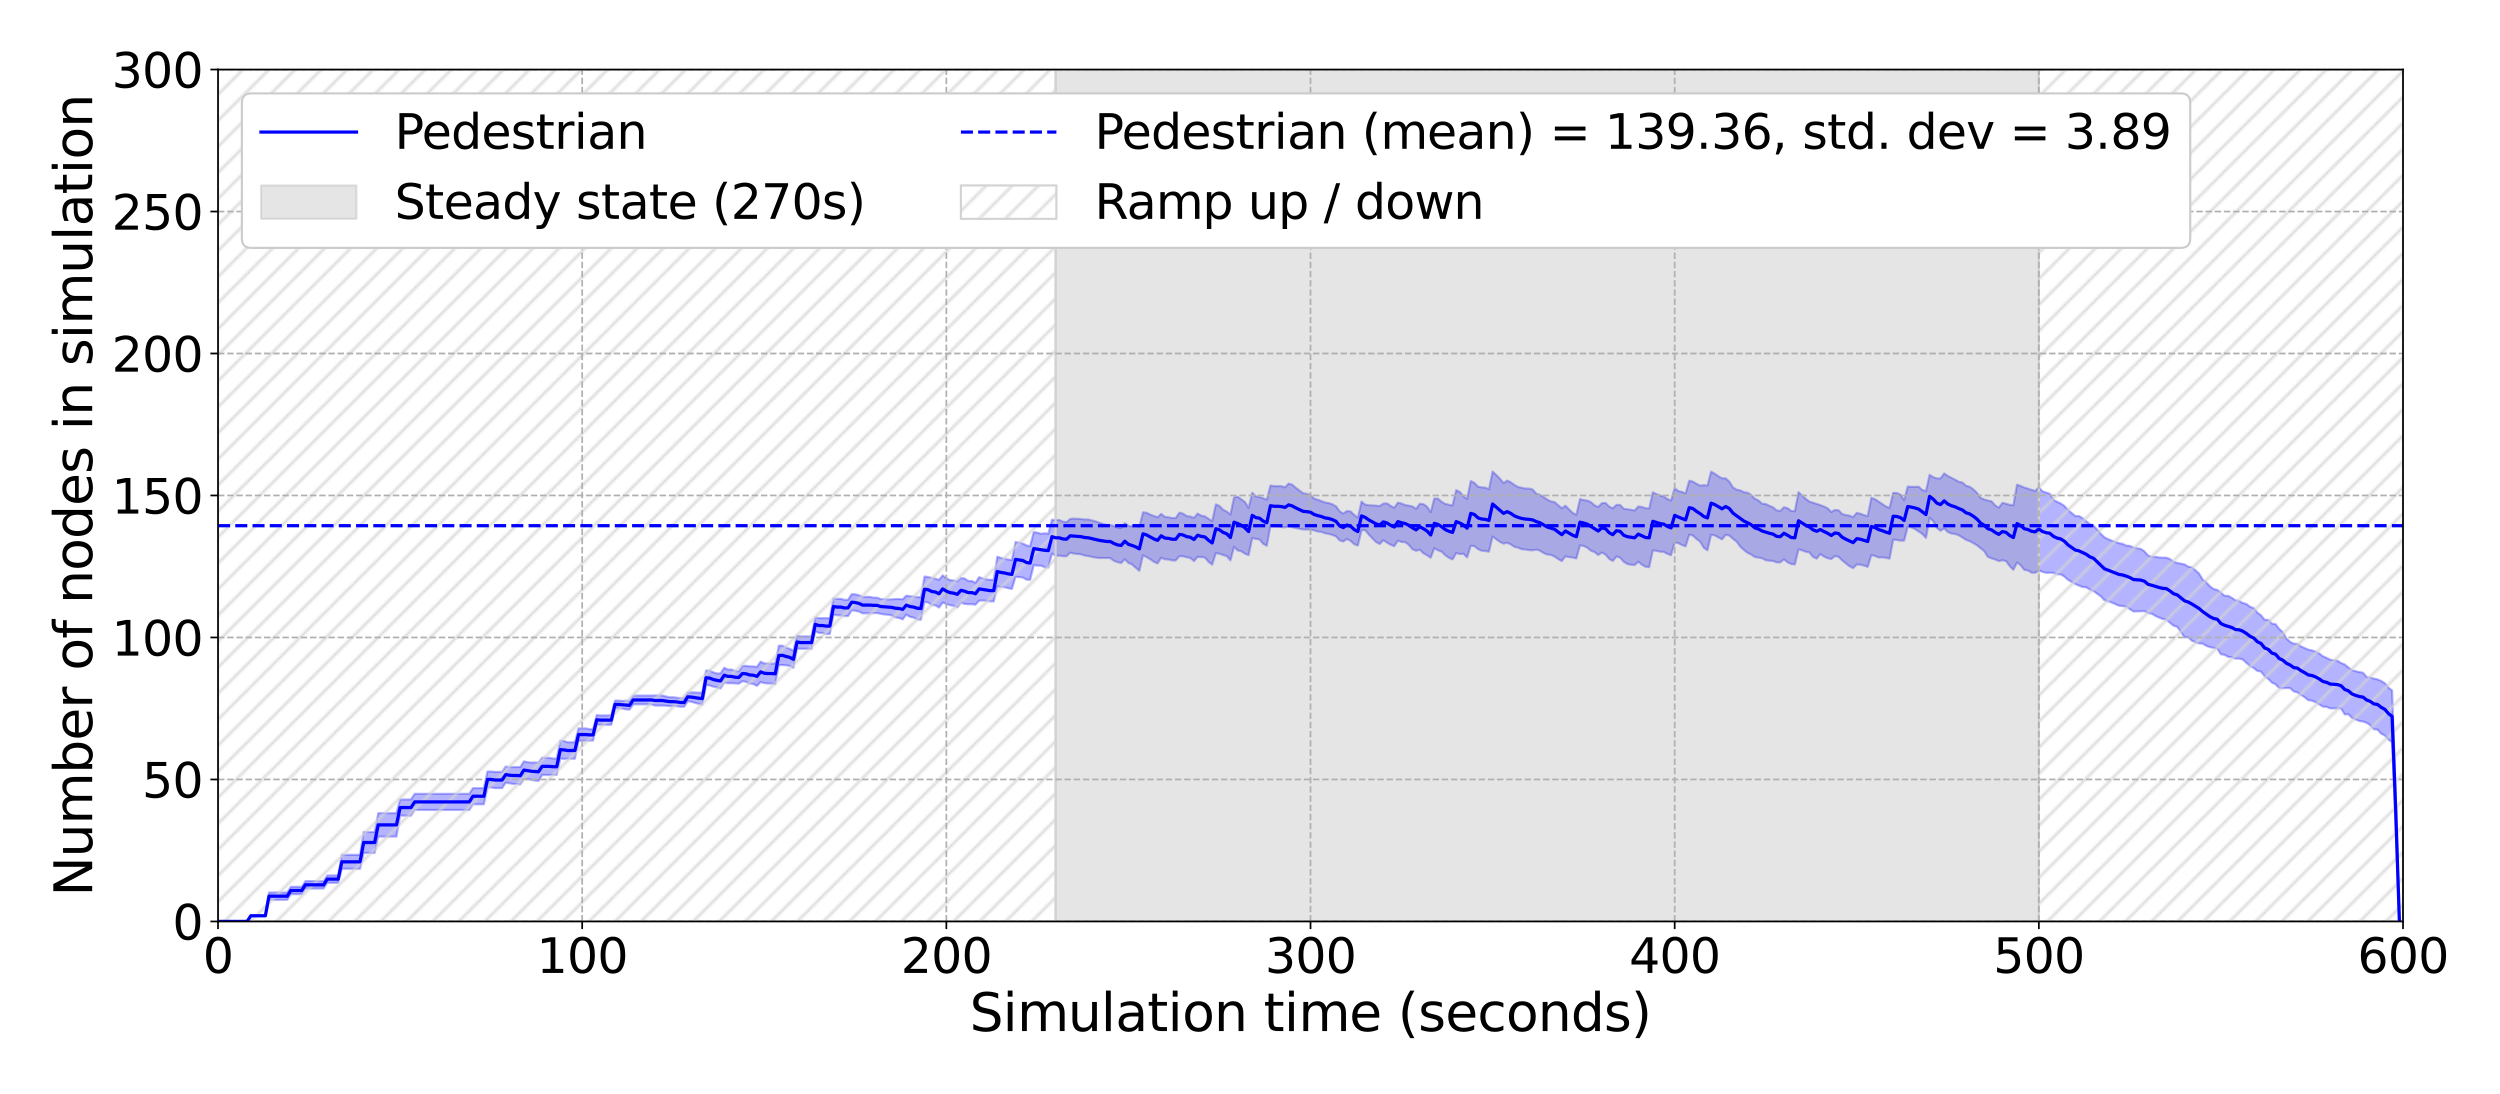 <?xml version="1.0" encoding="utf-8" standalone="no"?>
<!DOCTYPE svg PUBLIC "-//W3C//DTD SVG 1.1//EN"
  "http://www.w3.org/Graphics/SVG/1.1/DTD/svg11.dtd">
<svg xmlns:xlink="http://www.w3.org/1999/xlink" width="1152pt" height="504pt" viewBox="0 0 1152 504" xmlns="http://www.w3.org/2000/svg" version="1.1">
 <defs>
  <style type="text/css">*{stroke-linejoin: round; stroke-linecap: butt}</style>
 </defs>
 <g id="figure_1">
  <g id="patch_1">
   <path d="M 0 504 
L 1152 504 
L 1152 0 
L 0 0 
z
" style="fill: #ffffff"/>
  </g>
  <g id="axes_1">
   <g id="patch_2">
    <path d="M 100.46 424.6 
L 1107.315 424.6 
L 1107.315 32.04 
L 100.46 32.04 
z
" style="fill: #ffffff"/>
   </g>
   <g id="PolyCollection_1">
    <defs>
     <path id="mb19ba9e450" d="M 100.46 -79.4 
L 100.46 -79.4 
L 102.138 -79.4 
L 103.816 -79.4 
L 105.494 -79.4 
L 107.172 -79.4 
L 108.85 -79.4 
L 110.529 -79.4 
L 112.207 -79.4 
L 113.885 -79.4 
L 115.563 -82.017 
L 117.241 -82.017 
L 118.919 -82.017 
L 120.597 -82.017 
L 122.275 -82.017 
L 123.953 -89.345 
L 125.631 -89.345 
L 127.309 -89.345 
L 128.988 -89.345 
L 130.666 -89.345 
L 132.344 -89.345 
L 134.022 -91.962 
L 135.7 -91.962 
L 137.378 -91.962 
L 139.056 -91.962 
L 140.734 -94.579 
L 142.412 -94.579 
L 144.09 -94.579 
L 145.768 -94.579 
L 147.447 -94.579 
L 149.125 -94.579 
L 150.803 -97.196 
L 152.481 -97.196 
L 154.159 -97.196 
L 155.837 -97.196 
L 157.515 -103.674 
L 159.193 -103.674 
L 160.871 -103.674 
L 162.549 -103.674 
L 164.227 -103.674 
L 165.906 -103.674 
L 167.584 -110.959 
L 169.262 -110.959 
L 170.94 -110.959 
L 172.618 -110.959 
L 174.296 -118.495 
L 175.974 -118.495 
L 177.652 -118.495 
L 179.33 -118.495 
L 181.008 -118.495 
L 182.686 -118.495 
L 184.365 -128.15 
L 186.043 -128.15 
L 187.721 -128.15 
L 189.399 -128.15 
L 191.077 -130.767 
L 192.755 -130.767 
L 194.433 -130.767 
L 196.111 -130.767 
L 197.789 -130.767 
L 199.467 -130.767 
L 201.145 -130.767 
L 202.824 -130.767 
L 204.502 -130.767 
L 206.18 -130.767 
L 207.858 -130.767 
L 209.536 -130.767 
L 211.214 -130.767 
L 212.892 -130.767 
L 214.57 -130.767 
L 216.248 -130.767 
L 217.926 -133.384 
L 219.605 -133.384 
L 221.283 -133.384 
L 222.961 -133.384 
L 224.639 -141.172 
L 226.317 -141.172 
L 227.995 -140.827 
L 229.673 -140.827 
L 231.351 -140.827 
L 233.029 -143.302 
L 234.707 -143.077 
L 236.385 -142.768 
L 238.064 -142.768 
L 239.742 -142.514 
L 241.42 -145.131 
L 243.098 -144.982 
L 244.776 -144.633 
L 246.454 -144.32 
L 248.132 -144.138 
L 249.81 -146.868 
L 251.488 -146.868 
L 253.166 -146.868 
L 254.844 -146.957 
L 256.523 -146.957 
L 258.201 -154.459 
L 259.879 -154.289 
L 261.557 -154.39 
L 263.235 -154.39 
L 264.913 -154.39 
L 266.591 -162.647 
L 268.269 -162.647 
L 269.947 -162.647 
L 271.625 -162.75 
L 273.303 -162.75 
L 274.982 -170.116 
L 276.66 -170.029 
L 278.338 -170.029 
L 280.016 -170.029 
L 281.694 -170.029 
L 283.372 -177.597 
L 285.05 -177.597 
L 286.728 -177.481 
L 288.406 -177.1 
L 290.084 -176.999 
L 291.762 -179.438 
L 293.441 -179.438 
L 295.119 -179.438 
L 296.797 -179.438 
L 298.475 -179.438 
L 300.153 -179.438 
L 301.831 -178.878 
L 303.509 -178.878 
L 305.187 -178.878 
L 306.865 -178.816 
L 308.543 -178.636 
L 310.221 -178.636 
L 311.9 -178.604 
L 313.578 -178.308 
L 315.256 -178.308 
L 316.934 -180.925 
L 318.612 -180.585 
L 320.29 -180.114 
L 321.968 -179.687 
L 323.646 -179.36 
L 325.324 -188.372 
L 327.002 -188.127 
L 328.68 -187.587 
L 330.359 -187.319 
L 332.037 -186.768 
L 333.715 -189.385 
L 335.393 -189.172 
L 337.071 -189.172 
L 338.749 -189.067 
L 340.427 -188.969 
L 342.105 -190.121 
L 343.783 -189.812 
L 345.461 -189.02 
L 347.139 -188.793 
L 348.818 -187.945 
L 350.496 -189.722 
L 352.174 -189.225 
L 353.852 -189.025 
L 355.53 -189.025 
L 357.208 -188.757 
L 358.886 -197.551 
L 360.564 -197.551 
L 362.242 -197.43 
L 363.92 -197.125 
L 365.598 -196.25 
L 367.277 -205.108 
L 368.955 -205.043 
L 370.633 -205.043 
L 372.311 -205.043 
L 373.989 -205.043 
L 375.667 -213.11 
L 377.345 -212.347 
L 379.023 -212.347 
L 380.701 -211.833 
L 382.379 -211.833 
L 384.057 -220.749 
L 385.736 -220.46 
L 387.414 -220.46 
L 389.092 -220.106 
L 390.77 -220.106 
L 392.448 -222.723 
L 394.126 -222.554 
L 395.804 -222.209 
L 397.482 -221.369 
L 399.16 -221.369 
L 400.838 -221.369 
L 402.517 -221.478 
L 404.195 -221.478 
L 405.873 -221.132 
L 407.551 -220.836 
L 409.229 -220.741 
L 410.907 -220.413 
L 412.585 -219.509 
L 414.263 -219.229 
L 415.941 -218.583 
L 417.619 -220.823 
L 419.297 -219.746 
L 420.976 -219.427 
L 422.654 -218.561 
L 424.332 -218.439 
L 426.01 -226.646 
L 427.688 -226.361 
L 429.366 -225.182 
L 431.044 -225.052 
L 432.722 -224.016 
L 434.4 -226.341 
L 436.078 -225.671 
L 437.756 -225.141 
L 439.435 -224.838 
L 441.113 -224.095 
L 442.791 -226.295 
L 444.469 -225.7 
L 446.147 -225.571 
L 447.825 -225.571 
L 449.503 -225.364 
L 451.181 -227.22 
L 452.859 -227.284 
L 454.537 -227.173 
L 456.215 -226.87 
L 457.894 -226.87 
L 459.572 -233.742 
L 461.25 -233.535 
L 462.928 -233.387 
L 464.606 -232.964 
L 466.284 -232.61 
L 467.962 -238.23 
L 469.64 -238.059 
L 471.318 -237.875 
L 472.996 -236.9 
L 474.674 -236.8 
L 476.353 -243.579 
L 478.031 -243.354 
L 479.709 -243.344 
L 481.387 -242.595 
L 483.065 -242.527 
L 484.743 -248.915 
L 486.421 -247.96 
L 488.099 -247.96 
L 489.777 -247.699 
L 491.455 -247.651 
L 493.133 -249.318 
L 494.812 -248.901 
L 496.49 -248.724 
L 498.168 -248.571 
L 499.846 -248.001 
L 501.524 -247.734 
L 503.202 -247.395 
L 504.88 -247.034 
L 506.558 -246.859 
L 508.236 -246.892 
L 509.914 -246.856 
L 511.592 -246.856 
L 513.271 -245.554 
L 514.949 -244.948 
L 516.627 -244.558 
L 518.305 -246.286 
L 519.983 -244.597 
L 521.661 -243.888 
L 523.339 -242.372 
L 525.017 -240.947 
L 526.695 -248.114 
L 528.373 -247.264 
L 530.051 -246.269 
L 531.73 -245.093 
L 533.408 -244.362 
L 535.086 -246.983 
L 536.764 -246.26 
L 538.442 -246.191 
L 540.12 -245.75 
L 541.798 -245.75 
L 543.476 -247.718 
L 545.154 -247.656 
L 546.832 -247.212 
L 548.51 -246.899 
L 550.189 -245.428 
L 551.867 -247.361 
L 553.545 -247.289 
L 555.223 -247.1 
L 556.901 -245.078 
L 558.579 -243.81 
L 560.257 -249.143 
L 561.935 -248.829 
L 563.613 -248.217 
L 565.291 -247.757 
L 566.969 -245.735 
L 568.648 -251.984 
L 570.326 -250.347 
L 572.004 -249.973 
L 573.682 -248.839 
L 575.36 -248.191 
L 577.038 -256.085 
L 578.716 -255.667 
L 580.394 -255.42 
L 582.072 -253.37 
L 583.75 -252.533 
L 585.428 -261.676 
L 587.107 -261.44 
L 588.785 -261.44 
L 590.463 -261.169 
L 592.141 -260.954 
L 593.819 -261.534 
L 595.497 -261.028 
L 597.175 -260.666 
L 598.853 -260.32 
L 600.531 -260.01 
L 602.209 -259.986 
L 603.888 -259.99 
L 605.566 -259.603 
L 607.244 -259.046 
L 608.922 -258.897 
L 610.6 -258.237 
L 612.278 -257.975 
L 613.956 -257.48 
L 615.634 -256.837 
L 617.312 -254.98 
L 618.99 -254.455 
L 620.668 -255.629 
L 622.347 -254.754 
L 624.025 -253.229 
L 625.703 -252.623 
L 627.381 -259.643 
L 629.059 -259.722 
L 630.737 -257.673 
L 632.415 -255.902 
L 634.093 -254.196 
L 635.771 -253.329 
L 637.449 -255.07 
L 639.127 -253.92 
L 640.806 -252.984 
L 642.484 -252.291 
L 644.162 -254.887 
L 645.84 -254.259 
L 647.518 -254.176 
L 649.196 -252.889 
L 650.874 -250.897 
L 652.552 -250.188 
L 654.23 -250.72 
L 655.908 -249.022 
L 657.586 -248.139 
L 659.265 -246.983 
L 660.943 -251.407 
L 662.621 -250.415 
L 664.299 -249.804 
L 665.977 -248.157 
L 667.655 -246.984 
L 669.333 -246.2 
L 671.011 -249.155 
L 672.689 -248.664 
L 674.367 -248.827 
L 676.045 -247.144 
L 677.724 -252.516 
L 679.402 -252.329 
L 681.08 -250.931 
L 682.758 -250.224 
L 684.436 -250.068 
L 686.114 -249.797 
L 687.792 -256.766 
L 689.47 -255.505 
L 691.148 -254.283 
L 692.826 -253.489 
L 694.504 -253.875 
L 696.183 -253.125 
L 697.861 -251.987 
L 699.539 -251.62 
L 701.217 -250.909 
L 702.895 -250.774 
L 704.573 -250.496 
L 706.251 -250.392 
L 707.929 -250.757 
L 709.607 -250.241 
L 711.285 -249.181 
L 712.963 -248.463 
L 714.642 -248.311 
L 716.32 -247.551 
L 717.998 -246.394 
L 719.676 -245.434 
L 721.354 -247.66 
L 723.032 -247.265 
L 724.71 -247.074 
L 726.388 -246.668 
L 728.066 -252.714 
L 729.744 -252.42 
L 731.422 -251.603 
L 733.101 -250.199 
L 734.779 -249.611 
L 736.457 -248.247 
L 738.135 -249.382 
L 739.813 -248.491 
L 741.491 -246.482 
L 743.169 -245.476 
L 744.847 -247.544 
L 746.525 -247.041 
L 748.203 -245.155 
L 749.881 -244.07 
L 751.56 -243.771 
L 753.238 -243.612 
L 754.916 -245.154 
L 756.594 -243.783 
L 758.272 -242.819 
L 759.95 -242.654 
L 761.628 -250.396 
L 763.306 -250.147 
L 764.984 -249.792 
L 766.662 -249.677 
L 768.34 -248.792 
L 770.019 -248.155 
L 771.697 -254.024 
L 773.375 -253.725 
L 775.053 -252.841 
L 776.731 -252.233 
L 778.409 -257.639 
L 780.087 -257.23 
L 781.765 -255.636 
L 783.443 -254.375 
L 785.121 -251.553 
L 786.799 -250.418 
L 788.478 -257.599 
L 790.156 -257.269 
L 791.834 -256.353 
L 793.512 -255.46 
L 795.19 -257.564 
L 796.868 -257.23 
L 798.546 -255.706 
L 800.224 -254.419 
L 801.902 -252.108 
L 803.58 -250.597 
L 805.259 -249.267 
L 806.937 -248.477 
L 808.615 -247.326 
L 810.293 -247.065 
L 811.971 -246.728 
L 813.649 -245.827 
L 815.327 -245.63 
L 817.005 -245.509 
L 818.683 -244.87 
L 820.361 -244.839 
L 822.039 -246.269 
L 823.718 -244.878 
L 825.396 -244.083 
L 827.074 -243.915 
L 828.752 -250.852 
L 830.43 -250.381 
L 832.108 -249.732 
L 833.786 -249.445 
L 835.464 -247.358 
L 837.142 -246.598 
L 838.82 -248.706 
L 840.498 -247.534 
L 842.177 -246.779 
L 843.855 -246.369 
L 845.533 -247.78 
L 847.211 -247.416 
L 848.889 -245.749 
L 850.567 -244.376 
L 852.245 -243.084 
L 853.923 -242.222 
L 855.601 -243.886 
L 857.279 -243.793 
L 858.957 -243.378 
L 860.636 -242.766 
L 862.314 -248.222 
L 863.992 -247.808 
L 865.67 -247.103 
L 867.348 -247.162 
L 869.026 -246.973 
L 870.704 -246.557 
L 872.382 -255.368 
L 874.06 -255.156 
L 875.738 -254.878 
L 877.416 -254.861 
L 879.095 -261.334 
L 880.773 -260.962 
L 882.451 -260.179 
L 884.129 -259.049 
L 885.807 -257.958 
L 887.485 -256.137 
L 889.163 -265.373 
L 890.841 -263.859 
L 892.519 -260.754 
L 894.197 -259.417 
L 895.875 -260.528 
L 897.554 -258.827 
L 899.232 -258.119 
L 900.91 -257.936 
L 902.588 -257.313 
L 904.266 -256.341 
L 905.944 -255.25 
L 907.622 -254.634 
L 909.3 -253.741 
L 910.978 -252.712 
L 912.656 -251.385 
L 914.334 -250.03 
L 916.013 -247.389 
L 917.691 -246.69 
L 919.369 -246.214 
L 921.047 -245.435 
L 922.725 -245.832 
L 924.403 -245.441 
L 926.081 -243.094 
L 927.759 -241.419 
L 929.437 -244.78 
L 931.115 -243.554 
L 932.793 -241.398 
L 934.472 -241.106 
L 936.15 -240.111 
L 937.828 -240.07 
L 939.506 -241.072 
L 941.184 -240.5 
L 942.862 -240.038 
L 944.54 -240.097 
L 946.218 -239.996 
L 947.896 -239.346 
L 949.574 -239.326 
L 951.252 -238.338 
L 952.931 -236.819 
L 954.609 -235.847 
L 956.287 -234.889 
L 957.965 -234.135 
L 959.643 -233.519 
L 961.321 -233.355 
L 962.999 -232.345 
L 964.677 -231.688 
L 966.355 -230.398 
L 968.033 -229.248 
L 969.711 -227.422 
L 971.39 -226.967 
L 973.068 -226.351 
L 974.746 -225.61 
L 976.424 -224.876 
L 978.102 -224.695 
L 979.78 -224.458 
L 981.458 -223.287 
L 983.136 -222.21 
L 984.814 -222.268 
L 986.492 -222.318 
L 988.17 -222.403 
L 989.849 -221.429 
L 991.527 -221.242 
L 993.205 -220.171 
L 994.883 -219.445 
L 996.561 -218.761 
L 998.239 -218.488 
L 999.917 -217.011 
L 1001.595 -215.656 
L 1003.273 -215.17 
L 1004.951 -212.859 
L 1006.63 -210.32 
L 1008.308 -210.337 
L 1009.986 -208.776 
L 1011.664 -208.075 
L 1013.342 -207.512 
L 1015.02 -207.421 
L 1016.698 -206.356 
L 1018.376 -205.797 
L 1020.054 -205.459 
L 1021.732 -205.077 
L 1023.41 -202.506 
L 1025.089 -202.256 
L 1026.767 -201.282 
L 1028.445 -201.156 
L 1030.123 -200.46 
L 1031.801 -200.518 
L 1033.479 -200.102 
L 1035.157 -198.509 
L 1036.835 -197.15 
L 1038.513 -196.183 
L 1040.191 -194.841 
L 1041.869 -194.532 
L 1043.548 -192.418 
L 1045.226 -191.161 
L 1046.904 -189.467 
L 1048.582 -188.655 
L 1050.26 -186.956 
L 1051.938 -186.871 
L 1053.616 -186.946 
L 1055.294 -186.897 
L 1056.972 -185.385 
L 1058.65 -184.944 
L 1060.328 -183.778 
L 1062.007 -182.692 
L 1063.685 -181.338 
L 1065.363 -181.13 
L 1067.041 -180.413 
L 1068.719 -179.413 
L 1070.397 -178.366 
L 1072.075 -178.295 
L 1073.753 -177.564 
L 1075.431 -177.571 
L 1077.109 -177.565 
L 1078.787 -177.54 
L 1080.466 -174.794 
L 1082.144 -174.882 
L 1083.822 -173.227 
L 1085.5 -172.407 
L 1087.178 -171.767 
L 1088.856 -171.518 
L 1090.534 -170.916 
L 1092.212 -169.844 
L 1093.89 -167.956 
L 1095.568 -167.783 
L 1097.246 -165.926 
L 1098.925 -165.097 
L 1100.603 -163.223 
L 1102.281 -161.929 
L 1103.959 -122.098 
L 1105.637 -79.4 
L 1105.637 -79.4 
L 1105.637 -79.4 
L 1103.959 -137.721 
L 1102.281 -185.823 
L 1100.603 -187.146 
L 1098.925 -189.198 
L 1097.246 -190.201 
L 1095.568 -190.961 
L 1093.89 -191.311 
L 1092.212 -191.779 
L 1090.534 -192.015 
L 1088.856 -194.031 
L 1087.178 -194.304 
L 1085.5 -194.712 
L 1083.822 -195.2 
L 1082.144 -196.424 
L 1080.466 -197.82 
L 1078.787 -198.477 
L 1077.109 -199.498 
L 1075.431 -199.754 
L 1073.753 -200.022 
L 1072.075 -200.862 
L 1070.397 -201.576 
L 1068.719 -202.885 
L 1067.041 -203.717 
L 1065.363 -204.308 
L 1063.685 -204.623 
L 1062.007 -205.363 
L 1060.328 -206.109 
L 1058.65 -207.298 
L 1056.972 -207.381 
L 1055.294 -208.224 
L 1053.616 -209.745 
L 1051.938 -212.699 
L 1050.26 -214.184 
L 1048.582 -216.411 
L 1046.904 -216.646 
L 1045.226 -218.354 
L 1043.548 -218.406 
L 1041.869 -220.478 
L 1040.191 -221.74 
L 1038.513 -223.8 
L 1036.835 -224.403 
L 1035.157 -225.661 
L 1033.479 -226.162 
L 1031.801 -227.054 
L 1030.123 -227.374 
L 1028.445 -228.51 
L 1026.767 -229.431 
L 1025.089 -229.504 
L 1023.41 -230.825 
L 1021.732 -232.179 
L 1020.054 -232.582 
L 1018.376 -233.814 
L 1016.698 -235.611 
L 1015.02 -236.901 
L 1013.342 -239.688 
L 1011.664 -241.22 
L 1009.986 -242.612 
L 1008.308 -242.883 
L 1006.63 -243.946 
L 1004.951 -244.286 
L 1003.273 -244.593 
L 1001.595 -245.153 
L 999.917 -246.416 
L 998.239 -247.032 
L 996.561 -247.021 
L 994.883 -247.122 
L 993.205 -247.443 
L 991.527 -247.418 
L 989.849 -248.017 
L 988.17 -249.921 
L 986.492 -251.053 
L 984.814 -251.365 
L 983.136 -251.685 
L 981.458 -252.44 
L 979.78 -252.577 
L 978.102 -253.387 
L 976.424 -253.73 
L 974.746 -254.304 
L 973.068 -254.871 
L 971.39 -255.565 
L 969.711 -256.418 
L 968.033 -257.994 
L 966.355 -259.985 
L 964.677 -261.835 
L 962.999 -262.486 
L 961.321 -263.831 
L 959.643 -265.238 
L 957.965 -266.192 
L 956.287 -266.224 
L 954.609 -267.621 
L 952.931 -269.004 
L 951.252 -270.887 
L 949.574 -271.993 
L 947.896 -272.758 
L 946.218 -273.678 
L 944.54 -276.456 
L 942.862 -277.039 
L 941.184 -277.623 
L 939.506 -279.407 
L 937.828 -277.792 
L 936.15 -278.274 
L 934.472 -278.85 
L 932.793 -279.342 
L 931.115 -280.065 
L 929.437 -280.672 
L 927.759 -271.208 
L 926.081 -271.365 
L 924.403 -271.898 
L 922.725 -272.291 
L 921.047 -270.071 
L 919.369 -271.124 
L 917.691 -273.003 
L 916.013 -273.351 
L 914.334 -273.851 
L 912.656 -274.589 
L 910.978 -276.926 
L 909.3 -278.515 
L 907.622 -279.715 
L 905.944 -280.146 
L 904.266 -281.672 
L 902.588 -282.008 
L 900.91 -282.956 
L 899.232 -283.82 
L 897.554 -284.682 
L 895.875 -285.86 
L 894.197 -283.568 
L 892.519 -283.54 
L 890.841 -284.099 
L 889.163 -285.202 
L 887.485 -277.688 
L 885.807 -278.223 
L 884.129 -279.749 
L 882.451 -279.666 
L 880.773 -279.668 
L 879.095 -279.819 
L 877.416 -273.469 
L 875.738 -276.069 
L 874.06 -276.838 
L 872.382 -276.887 
L 870.704 -269.996 
L 869.026 -270.627 
L 867.348 -271.746 
L 865.67 -272.852 
L 863.992 -273.98 
L 862.314 -274.612 
L 860.636 -266.197 
L 858.957 -266.633 
L 857.279 -267.265 
L 855.601 -267.694 
L 853.923 -265.694 
L 852.245 -266.403 
L 850.567 -266.681 
L 848.889 -267.14 
L 847.211 -268.876 
L 845.533 -269.035 
L 843.855 -268.091 
L 842.177 -269.774 
L 840.498 -270.589 
L 838.82 -271.249 
L 837.142 -271.787 
L 835.464 -272.336 
L 833.786 -272.866 
L 832.108 -274.149 
L 830.43 -275.593 
L 828.752 -277.217 
L 827.074 -268.45 
L 825.396 -268.544 
L 823.718 -269.843 
L 822.039 -270.284 
L 820.361 -268.574 
L 818.683 -268.804 
L 817.005 -270.259 
L 815.327 -270.923 
L 813.649 -271.773 
L 811.971 -271.919 
L 810.293 -273.413 
L 808.615 -274.199 
L 806.937 -275.927 
L 805.259 -276.969 
L 803.58 -277.209 
L 801.902 -278.054 
L 800.224 -278.36 
L 798.546 -279.428 
L 796.868 -282.091 
L 795.19 -283.589 
L 793.512 -283.6 
L 791.834 -284.539 
L 790.156 -285.717 
L 788.478 -286.695 
L 786.799 -280.267 
L 785.121 -280.441 
L 783.443 -280.235 
L 781.765 -281.069 
L 780.087 -282.091 
L 778.409 -282.468 
L 776.731 -276.621 
L 775.053 -277.32 
L 773.375 -277.745 
L 771.697 -279.017 
L 770.019 -273.371 
L 768.34 -274.042 
L 766.662 -275.251 
L 764.984 -275.659 
L 763.306 -276.351 
L 761.628 -277.148 
L 759.95 -269.711 
L 758.272 -269.809 
L 756.594 -270.415 
L 754.916 -270.614 
L 753.238 -268.754 
L 751.56 -269.118 
L 749.881 -269.342 
L 748.203 -269.566 
L 746.525 -271.344 
L 744.847 -271.364 
L 743.169 -269.768 
L 741.491 -270.594 
L 739.813 -272.249 
L 738.135 -272.143 
L 736.457 -270.4 
L 734.779 -271.13 
L 733.101 -272.635 
L 731.422 -273.325 
L 729.744 -273.554 
L 728.066 -274.046 
L 726.388 -266.745 
L 724.71 -267.647 
L 723.032 -269.288 
L 721.354 -270.987 
L 719.676 -269.811 
L 717.998 -271.206 
L 716.32 -272.666 
L 714.642 -272.952 
L 712.963 -273.848 
L 711.285 -274.961 
L 709.607 -275.995 
L 707.929 -276.526 
L 706.251 -278.462 
L 704.573 -278.881 
L 702.895 -278.864 
L 701.217 -279.252 
L 699.539 -279.588 
L 697.861 -280.531 
L 696.183 -281.747 
L 694.504 -282.568 
L 692.826 -281.384 
L 691.148 -283.468 
L 689.47 -285.125 
L 687.792 -286.743 
L 686.114 -278.533 
L 684.436 -279.309 
L 682.758 -279.414 
L 681.08 -279.754 
L 679.402 -281.496 
L 677.724 -282.356 
L 676.045 -274.12 
L 674.367 -275.315 
L 672.689 -277.31 
L 671.011 -278.128 
L 669.333 -271.138 
L 667.655 -271.4 
L 665.977 -271.798 
L 664.299 -272.768 
L 662.621 -274.251 
L 660.943 -274.306 
L 659.265 -268 
L 657.586 -270.507 
L 655.908 -271.718 
L 654.23 -271.852 
L 652.552 -269.506 
L 650.874 -270.628 
L 649.196 -270.992 
L 647.518 -271.275 
L 645.84 -271.978 
L 644.162 -272.396 
L 642.484 -270.02 
L 640.806 -270.897 
L 639.127 -272.054 
L 637.449 -271.951 
L 635.771 -270.814 
L 634.093 -270.994 
L 632.415 -271.119 
L 630.737 -271.18 
L 629.059 -271.487 
L 627.381 -272.874 
L 625.703 -265.5 
L 624.025 -266.726 
L 622.347 -268.342 
L 620.668 -268.514 
L 618.99 -267.332 
L 617.312 -268.378 
L 615.634 -270.708 
L 613.956 -271.634 
L 612.278 -272.187 
L 610.6 -272.449 
L 608.922 -273.097 
L 607.244 -273.732 
L 605.566 -274.223 
L 603.888 -275.929 
L 602.209 -276.457 
L 600.531 -276.694 
L 598.853 -277.954 
L 597.175 -279.179 
L 595.497 -280.649 
L 593.819 -281.19 
L 592.141 -279.415 
L 590.463 -279.985 
L 588.785 -279.975 
L 587.107 -279.975 
L 585.428 -280.263 
L 583.75 -273.703 
L 582.072 -274.437 
L 580.394 -275.004 
L 578.716 -275.28 
L 577.038 -276.956 
L 575.36 -269.932 
L 573.682 -272.687 
L 572.004 -273.908 
L 570.326 -275.104 
L 568.648 -274.775 
L 566.969 -266.893 
L 565.291 -268.272 
L 563.613 -269.121 
L 561.935 -270.864 
L 560.257 -271.597 
L 558.579 -263.845 
L 556.901 -264.933 
L 555.223 -266.051 
L 553.545 -266.385 
L 551.867 -267.36 
L 550.189 -265.368 
L 548.51 -265.99 
L 546.832 -266.201 
L 545.154 -267.326 
L 543.476 -267.788 
L 541.798 -265.307 
L 540.12 -265.307 
L 538.442 -265.651 
L 536.764 -265.844 
L 535.086 -267.214 
L 533.408 -265.649 
L 531.73 -266.226 
L 530.051 -266.882 
L 528.373 -267.719 
L 526.695 -267.916 
L 525.017 -261.212 
L 523.339 -261.619 
L 521.661 -261.412 
L 519.983 -261.75 
L 518.305 -262.939 
L 516.627 -260.742 
L 514.949 -260.875 
L 513.271 -261.578 
L 511.592 -262.107 
L 509.914 -262.107 
L 508.236 -262.595 
L 506.558 -263.152 
L 504.88 -263.761 
L 503.202 -264.185 
L 501.524 -264.632 
L 499.846 -264.627 
L 498.168 -264.841 
L 496.49 -264.95 
L 494.812 -265.035 
L 493.133 -264.88 
L 491.455 -263.406 
L 489.777 -263.62 
L 488.099 -264.406 
L 486.421 -264.406 
L 484.743 -264.497 
L 483.065 -258.062 
L 481.387 -258.256 
L 479.709 -258.03 
L 478.031 -258.544 
L 476.353 -258.842 
L 474.674 -252.274 
L 472.996 -252.698 
L 471.318 -253.554 
L 469.64 -253.894 
L 467.962 -254.246 
L 466.284 -245.996 
L 464.606 -246.164 
L 462.928 -246.527 
L 461.25 -246.903 
L 459.572 -247.481 
L 457.894 -236.818 
L 456.215 -236.818 
L 454.537 -237.039 
L 452.859 -237.451 
L 451.181 -238.039 
L 449.503 -235.446 
L 447.825 -236.285 
L 446.147 -236.285 
L 444.469 -237.465 
L 442.791 -237.655 
L 441.113 -236.191 
L 439.435 -236.495 
L 437.756 -236.715 
L 436.078 -237.494 
L 434.4 -238.917 
L 432.722 -236.794 
L 431.044 -237.327 
L 429.366 -237.722 
L 427.688 -238.112 
L 426.01 -238.35 
L 424.332 -228.762 
L 422.654 -228.901 
L 420.976 -229.082 
L 419.297 -229.287 
L 417.619 -229.518 
L 415.941 -227.832 
L 414.263 -227.972 
L 412.585 -227.953 
L 410.907 -227.834 
L 409.229 -227.768 
L 407.551 -227.935 
L 405.873 -227.901 
L 404.195 -228.602 
L 402.517 -228.602 
L 400.838 -228.972 
L 399.16 -228.972 
L 397.482 -228.972 
L 395.804 -229.703 
L 394.126 -230.143 
L 392.448 -230.235 
L 390.77 -227.618 
L 389.092 -227.618 
L 387.414 -228.049 
L 385.736 -228.049 
L 384.057 -228.284 
L 382.379 -219.142 
L 380.701 -219.142 
L 379.023 -219.151 
L 377.345 -219.151 
L 375.667 -219.435 
L 373.989 -210.753 
L 372.311 -210.753 
L 370.633 -210.753 
L 368.955 -210.753 
L 367.277 -211.212 
L 365.598 -204.105 
L 363.92 -205.063 
L 362.242 -205.543 
L 360.564 -206.468 
L 358.886 -206.468 
L 357.208 -198.251 
L 355.53 -198.245 
L 353.852 -198.245 
L 352.174 -198.306 
L 350.496 -199.118 
L 348.818 -196.708 
L 347.139 -196.906 
L 345.461 -196.941 
L 343.783 -197.196 
L 342.105 -197.149 
L 340.427 -194.637 
L 338.749 -194.801 
L 337.071 -195.481 
L 335.393 -195.481 
L 333.715 -196.314 
L 332.037 -193.697 
L 330.359 -193.67 
L 328.68 -194.187 
L 327.002 -194.956 
L 325.324 -194.972 
L 323.646 -184.88 
L 321.968 -184.815 
L 320.29 -184.911 
L 318.612 -184.964 
L 316.934 -184.885 
L 315.256 -182.268 
L 313.578 -182.268 
L 311.9 -182.495 
L 310.221 -182.724 
L 308.543 -182.724 
L 306.865 -183.068 
L 305.187 -183.53 
L 303.509 -183.53 
L 301.831 -183.53 
L 300.153 -183.493 
L 298.475 -183.493 
L 296.797 -183.493 
L 295.119 -183.493 
L 293.441 -183.493 
L 291.762 -183.493 
L 290.084 -180.96 
L 288.406 -181.12 
L 286.728 -181.002 
L 285.05 -181.147 
L 283.372 -181.147 
L 281.694 -174.321 
L 280.016 -174.321 
L 278.338 -174.321 
L 276.66 -174.321 
L 274.982 -174.495 
L 273.303 -167.991 
L 271.625 -167.991 
L 269.947 -168.356 
L 268.269 -168.356 
L 266.591 -168.356 
L 264.913 -161.957 
L 263.235 -161.957 
L 261.557 -161.957 
L 259.879 -162.582 
L 258.201 -162.673 
L 256.523 -154.474 
L 254.844 -154.474 
L 253.166 -154.824 
L 251.488 -154.824 
L 249.81 -154.824 
L 248.132 -152.582 
L 246.454 -152.661 
L 244.776 -152.61 
L 243.098 -152.785 
L 241.42 -153.159 
L 239.742 -150.542 
L 238.064 -150.549 
L 236.385 -150.549 
L 234.707 -150.502 
L 233.029 -150.801 
L 231.351 -148.303 
L 229.673 -148.303 
L 227.995 -148.303 
L 226.317 -148.481 
L 224.639 -148.481 
L 222.961 -140.828 
L 221.283 -140.828 
L 219.605 -140.828 
L 217.926 -140.828 
L 216.248 -138.211 
L 214.57 -138.211 
L 212.892 -138.211 
L 211.214 -138.211 
L 209.536 -138.211 
L 207.858 -138.211 
L 206.18 -138.211 
L 204.502 -138.211 
L 202.824 -138.211 
L 201.145 -138.211 
L 199.467 -138.211 
L 197.789 -138.211 
L 196.111 -138.211 
L 194.433 -138.211 
L 192.755 -138.211 
L 191.077 -138.211 
L 189.399 -135.594 
L 187.721 -135.594 
L 186.043 -135.594 
L 184.365 -135.594 
L 182.686 -129.285 
L 181.008 -129.285 
L 179.33 -129.285 
L 177.652 -129.285 
L 175.974 -129.285 
L 174.296 -129.285 
L 172.618 -120.596 
L 170.94 -120.596 
L 169.262 -120.596 
L 167.584 -120.596 
L 165.906 -110.084 
L 164.227 -110.084 
L 162.549 -110.084 
L 160.871 -110.084 
L 159.193 -110.084 
L 157.515 -110.084 
L 155.837 -100.598 
L 154.159 -100.598 
L 152.481 -100.598 
L 150.803 -100.598 
L 149.125 -97.981 
L 147.447 -97.981 
L 145.768 -97.981 
L 144.09 -97.981 
L 142.412 -97.981 
L 140.734 -97.981 
L 139.056 -95.364 
L 137.378 -95.364 
L 135.7 -95.364 
L 134.022 -95.364 
L 132.344 -92.747 
L 130.666 -92.747 
L 128.988 -92.747 
L 127.309 -92.747 
L 125.631 -92.747 
L 123.953 -92.747 
L 122.275 -82.017 
L 120.597 -82.017 
L 118.919 -82.017 
L 117.241 -82.017 
L 115.563 -82.017 
L 113.885 -79.4 
L 112.207 -79.4 
L 110.529 -79.4 
L 108.85 -79.4 
L 107.172 -79.4 
L 105.494 -79.4 
L 103.816 -79.4 
L 102.138 -79.4 
L 100.46 -79.4 
z
" style="stroke: #0000ff; stroke-opacity: 0.3"/>
    </defs>
    <g clip-path="url(#p827d451b34)">
     <use xlink:href="#mb19ba9e450" x="0" y="504" style="fill: #0000ff; fill-opacity: 0.3; stroke: #0000ff; stroke-opacity: 0.3"/>
    </g>
   </g>
   <g id="patch_3">
    <path d="M 486.421 424.6 
L 486.421 32.04 
L 939.506 32.04 
L 939.506 424.6 
z
" clip-path="url(#p827d451b34)" style="fill: #808080; opacity: 0.2; stroke: #808080; stroke-linejoin: miter"/>
   </g>
   <g id="patch_4">
    <path d="M 100.46 424.6 
L 100.46 32.04 
L 486.421 32.04 
L 486.421 424.6 
z
" clip-path="url(#p827d451b34)" style="fill: url(#hb91d6542cd); stroke: #d3d3d3; stroke-linejoin: miter"/>
   </g>
   <g id="patch_5">
    <path d="M 939.506 424.6 
L 939.506 32.04 
L 1107.315 32.04 
L 1107.315 424.6 
z
" clip-path="url(#p827d451b34)" style="fill: url(#hb91d6542cd); stroke: #d3d3d3; stroke-linejoin: miter"/>
   </g>
   <g id="matplotlib.axis_1">
    <g id="xtick_1">
     <g id="line2d_1">
      <path d="M 100.46 424.6 
L 100.46 32.04 
" clip-path="url(#p827d451b34)" style="fill: none; stroke-dasharray: 2.96,1.28; stroke-dashoffset: 0; stroke: #b0b0b0; stroke-width: 0.8"/>
     </g>
     <g id="line2d_2">
      <defs>
       <path id="mf5e03d85d2" d="M 0 0 
L 0 3.5 
" style="stroke: #000000; stroke-width: 0.8"/>
      </defs>
      <g>
       <use xlink:href="#mf5e03d85d2" x="100.46" y="424.6" style="stroke: #000000; stroke-width: 0.8"/>
      </g>
     </g>
     <g id="text_1">
      <!-- 0 -->
      <g transform="translate(93.461 448.317) scale(0.22 -0.22)">
       <defs>
        <path id="DejaVuSans-30" d="M 2034 4250 
Q 1547 4250 1301 3770 
Q 1056 3291 1056 2328 
Q 1056 1369 1301 889 
Q 1547 409 2034 409 
Q 2525 409 2770 889 
Q 3016 1369 3016 2328 
Q 3016 3291 2770 3770 
Q 2525 4250 2034 4250 
z
M 2034 4750 
Q 2819 4750 3233 4129 
Q 3647 3509 3647 2328 
Q 3647 1150 3233 529 
Q 2819 -91 2034 -91 
Q 1250 -91 836 529 
Q 422 1150 422 2328 
Q 422 3509 836 4129 
Q 1250 4750 2034 4750 
z
" transform="scale(0.016)"/>
       </defs>
       <use xlink:href="#DejaVuSans-30"/>
      </g>
     </g>
    </g>
    <g id="xtick_2">
     <g id="line2d_3">
      <path d="M 268.269 424.6 
L 268.269 32.04 
" clip-path="url(#p827d451b34)" style="fill: none; stroke-dasharray: 2.96,1.28; stroke-dashoffset: 0; stroke: #b0b0b0; stroke-width: 0.8"/>
     </g>
     <g id="line2d_4">
      <g>
       <use xlink:href="#mf5e03d85d2" x="268.269" y="424.6" style="stroke: #000000; stroke-width: 0.8"/>
      </g>
     </g>
     <g id="text_2">
      <!-- 100 -->
      <g transform="translate(247.273 448.317) scale(0.22 -0.22)">
       <defs>
        <path id="DejaVuSans-31" d="M 794 531 
L 1825 531 
L 1825 4091 
L 703 3866 
L 703 4441 
L 1819 4666 
L 2450 4666 
L 2450 531 
L 3481 531 
L 3481 0 
L 794 0 
L 794 531 
z
" transform="scale(0.016)"/>
       </defs>
       <use xlink:href="#DejaVuSans-31"/>
       <use xlink:href="#DejaVuSans-30" x="63.623"/>
       <use xlink:href="#DejaVuSans-30" x="127.246"/>
      </g>
     </g>
    </g>
    <g id="xtick_3">
     <g id="line2d_5">
      <path d="M 436.078 424.6 
L 436.078 32.04 
" clip-path="url(#p827d451b34)" style="fill: none; stroke-dasharray: 2.96,1.28; stroke-dashoffset: 0; stroke: #b0b0b0; stroke-width: 0.8"/>
     </g>
     <g id="line2d_6">
      <g>
       <use xlink:href="#mf5e03d85d2" x="436.078" y="424.6" style="stroke: #000000; stroke-width: 0.8"/>
      </g>
     </g>
     <g id="text_3">
      <!-- 200 -->
      <g transform="translate(415.082 448.317) scale(0.22 -0.22)">
       <defs>
        <path id="DejaVuSans-32" d="M 1228 531 
L 3431 531 
L 3431 0 
L 469 0 
L 469 531 
Q 828 903 1448 1529 
Q 2069 2156 2228 2338 
Q 2531 2678 2651 2914 
Q 2772 3150 2772 3378 
Q 2772 3750 2511 3984 
Q 2250 4219 1831 4219 
Q 1534 4219 1204 4116 
Q 875 4013 500 3803 
L 500 4441 
Q 881 4594 1212 4672 
Q 1544 4750 1819 4750 
Q 2544 4750 2975 4387 
Q 3406 4025 3406 3419 
Q 3406 3131 3298 2873 
Q 3191 2616 2906 2266 
Q 2828 2175 2409 1742 
Q 1991 1309 1228 531 
z
" transform="scale(0.016)"/>
       </defs>
       <use xlink:href="#DejaVuSans-32"/>
       <use xlink:href="#DejaVuSans-30" x="63.623"/>
       <use xlink:href="#DejaVuSans-30" x="127.246"/>
      </g>
     </g>
    </g>
    <g id="xtick_4">
     <g id="line2d_7">
      <path d="M 603.888 424.6 
L 603.888 32.04 
" clip-path="url(#p827d451b34)" style="fill: none; stroke-dasharray: 2.96,1.28; stroke-dashoffset: 0; stroke: #b0b0b0; stroke-width: 0.8"/>
     </g>
     <g id="line2d_8">
      <g>
       <use xlink:href="#mf5e03d85d2" x="603.888" y="424.6" style="stroke: #000000; stroke-width: 0.8"/>
      </g>
     </g>
     <g id="text_4">
      <!-- 300 -->
      <g transform="translate(582.891 448.317) scale(0.22 -0.22)">
       <defs>
        <path id="DejaVuSans-33" d="M 2597 2516 
Q 3050 2419 3304 2112 
Q 3559 1806 3559 1356 
Q 3559 666 3084 287 
Q 2609 -91 1734 -91 
Q 1441 -91 1130 -33 
Q 819 25 488 141 
L 488 750 
Q 750 597 1062 519 
Q 1375 441 1716 441 
Q 2309 441 2620 675 
Q 2931 909 2931 1356 
Q 2931 1769 2642 2001 
Q 2353 2234 1838 2234 
L 1294 2234 
L 1294 2753 
L 1863 2753 
Q 2328 2753 2575 2939 
Q 2822 3125 2822 3475 
Q 2822 3834 2567 4026 
Q 2313 4219 1838 4219 
Q 1578 4219 1281 4162 
Q 984 4106 628 3988 
L 628 4550 
Q 988 4650 1302 4700 
Q 1616 4750 1894 4750 
Q 2613 4750 3031 4423 
Q 3450 4097 3450 3541 
Q 3450 3153 3228 2886 
Q 3006 2619 2597 2516 
z
" transform="scale(0.016)"/>
       </defs>
       <use xlink:href="#DejaVuSans-33"/>
       <use xlink:href="#DejaVuSans-30" x="63.623"/>
       <use xlink:href="#DejaVuSans-30" x="127.246"/>
      </g>
     </g>
    </g>
    <g id="xtick_5">
     <g id="line2d_9">
      <path d="M 771.697 424.6 
L 771.697 32.04 
" clip-path="url(#p827d451b34)" style="fill: none; stroke-dasharray: 2.96,1.28; stroke-dashoffset: 0; stroke: #b0b0b0; stroke-width: 0.8"/>
     </g>
     <g id="line2d_10">
      <g>
       <use xlink:href="#mf5e03d85d2" x="771.697" y="424.6" style="stroke: #000000; stroke-width: 0.8"/>
      </g>
     </g>
     <g id="text_5">
      <!-- 400 -->
      <g transform="translate(750.7 448.317) scale(0.22 -0.22)">
       <defs>
        <path id="DejaVuSans-34" d="M 2419 4116 
L 825 1625 
L 2419 1625 
L 2419 4116 
z
M 2253 4666 
L 3047 4666 
L 3047 1625 
L 3713 1625 
L 3713 1100 
L 3047 1100 
L 3047 0 
L 2419 0 
L 2419 1100 
L 313 1100 
L 313 1709 
L 2253 4666 
z
" transform="scale(0.016)"/>
       </defs>
       <use xlink:href="#DejaVuSans-34"/>
       <use xlink:href="#DejaVuSans-30" x="63.623"/>
       <use xlink:href="#DejaVuSans-30" x="127.246"/>
      </g>
     </g>
    </g>
    <g id="xtick_6">
     <g id="line2d_11">
      <path d="M 939.506 424.6 
L 939.506 32.04 
" clip-path="url(#p827d451b34)" style="fill: none; stroke-dasharray: 2.96,1.28; stroke-dashoffset: 0; stroke: #b0b0b0; stroke-width: 0.8"/>
     </g>
     <g id="line2d_12">
      <g>
       <use xlink:href="#mf5e03d85d2" x="939.506" y="424.6" style="stroke: #000000; stroke-width: 0.8"/>
      </g>
     </g>
     <g id="text_6">
      <!-- 500 -->
      <g transform="translate(918.51 448.317) scale(0.22 -0.22)">
       <defs>
        <path id="DejaVuSans-35" d="M 691 4666 
L 3169 4666 
L 3169 4134 
L 1269 4134 
L 1269 2991 
Q 1406 3038 1543 3061 
Q 1681 3084 1819 3084 
Q 2600 3084 3056 2656 
Q 3513 2228 3513 1497 
Q 3513 744 3044 326 
Q 2575 -91 1722 -91 
Q 1428 -91 1123 -41 
Q 819 9 494 109 
L 494 744 
Q 775 591 1075 516 
Q 1375 441 1709 441 
Q 2250 441 2565 725 
Q 2881 1009 2881 1497 
Q 2881 1984 2565 2268 
Q 2250 2553 1709 2553 
Q 1456 2553 1204 2497 
Q 953 2441 691 2322 
L 691 4666 
z
" transform="scale(0.016)"/>
       </defs>
       <use xlink:href="#DejaVuSans-35"/>
       <use xlink:href="#DejaVuSans-30" x="63.623"/>
       <use xlink:href="#DejaVuSans-30" x="127.246"/>
      </g>
     </g>
    </g>
    <g id="xtick_7">
     <g id="line2d_13">
      <path d="M 1107.315 424.6 
L 1107.315 32.04 
" clip-path="url(#p827d451b34)" style="fill: none; stroke-dasharray: 2.96,1.28; stroke-dashoffset: 0; stroke: #b0b0b0; stroke-width: 0.8"/>
     </g>
     <g id="line2d_14">
      <g>
       <use xlink:href="#mf5e03d85d2" x="1107.315" y="424.6" style="stroke: #000000; stroke-width: 0.8"/>
      </g>
     </g>
     <g id="text_7">
      <!-- 600 -->
      <g transform="translate(1086.319 448.317) scale(0.22 -0.22)">
       <defs>
        <path id="DejaVuSans-36" d="M 2113 2584 
Q 1688 2584 1439 2293 
Q 1191 2003 1191 1497 
Q 1191 994 1439 701 
Q 1688 409 2113 409 
Q 2538 409 2786 701 
Q 3034 994 3034 1497 
Q 3034 2003 2786 2293 
Q 2538 2584 2113 2584 
z
M 3366 4563 
L 3366 3988 
Q 3128 4100 2886 4159 
Q 2644 4219 2406 4219 
Q 1781 4219 1451 3797 
Q 1122 3375 1075 2522 
Q 1259 2794 1537 2939 
Q 1816 3084 2150 3084 
Q 2853 3084 3261 2657 
Q 3669 2231 3669 1497 
Q 3669 778 3244 343 
Q 2819 -91 2113 -91 
Q 1303 -91 875 529 
Q 447 1150 447 2328 
Q 447 3434 972 4092 
Q 1497 4750 2381 4750 
Q 2619 4750 2861 4703 
Q 3103 4656 3366 4563 
z
" transform="scale(0.016)"/>
       </defs>
       <use xlink:href="#DejaVuSans-36"/>
       <use xlink:href="#DejaVuSans-30" x="63.623"/>
       <use xlink:href="#DejaVuSans-30" x="127.246"/>
      </g>
     </g>
    </g>
    <g id="text_8">
     <!-- Simulation time (seconds) -->
     <g transform="translate(446.817 475.128) scale(0.24 -0.24)">
      <defs>
       <path id="DejaVuSans-53" d="M 3425 4513 
L 3425 3897 
Q 3066 4069 2747 4153 
Q 2428 4238 2131 4238 
Q 1616 4238 1336 4038 
Q 1056 3838 1056 3469 
Q 1056 3159 1242 3001 
Q 1428 2844 1947 2747 
L 2328 2669 
Q 3034 2534 3370 2195 
Q 3706 1856 3706 1288 
Q 3706 609 3251 259 
Q 2797 -91 1919 -91 
Q 1588 -91 1214 -16 
Q 841 59 441 206 
L 441 856 
Q 825 641 1194 531 
Q 1563 422 1919 422 
Q 2459 422 2753 634 
Q 3047 847 3047 1241 
Q 3047 1584 2836 1778 
Q 2625 1972 2144 2069 
L 1759 2144 
Q 1053 2284 737 2584 
Q 422 2884 422 3419 
Q 422 4038 858 4394 
Q 1294 4750 2059 4750 
Q 2388 4750 2728 4690 
Q 3069 4631 3425 4513 
z
" transform="scale(0.016)"/>
       <path id="DejaVuSans-69" d="M 603 3500 
L 1178 3500 
L 1178 0 
L 603 0 
L 603 3500 
z
M 603 4863 
L 1178 4863 
L 1178 4134 
L 603 4134 
L 603 4863 
z
" transform="scale(0.016)"/>
       <path id="DejaVuSans-6d" d="M 3328 2828 
Q 3544 3216 3844 3400 
Q 4144 3584 4550 3584 
Q 5097 3584 5394 3201 
Q 5691 2819 5691 2113 
L 5691 0 
L 5113 0 
L 5113 2094 
Q 5113 2597 4934 2840 
Q 4756 3084 4391 3084 
Q 3944 3084 3684 2787 
Q 3425 2491 3425 1978 
L 3425 0 
L 2847 0 
L 2847 2094 
Q 2847 2600 2669 2842 
Q 2491 3084 2119 3084 
Q 1678 3084 1418 2786 
Q 1159 2488 1159 1978 
L 1159 0 
L 581 0 
L 581 3500 
L 1159 3500 
L 1159 2956 
Q 1356 3278 1631 3431 
Q 1906 3584 2284 3584 
Q 2666 3584 2933 3390 
Q 3200 3197 3328 2828 
z
" transform="scale(0.016)"/>
       <path id="DejaVuSans-75" d="M 544 1381 
L 544 3500 
L 1119 3500 
L 1119 1403 
Q 1119 906 1312 657 
Q 1506 409 1894 409 
Q 2359 409 2629 706 
Q 2900 1003 2900 1516 
L 2900 3500 
L 3475 3500 
L 3475 0 
L 2900 0 
L 2900 538 
Q 2691 219 2414 64 
Q 2138 -91 1772 -91 
Q 1169 -91 856 284 
Q 544 659 544 1381 
z
M 1991 3584 
L 1991 3584 
z
" transform="scale(0.016)"/>
       <path id="DejaVuSans-6c" d="M 603 4863 
L 1178 4863 
L 1178 0 
L 603 0 
L 603 4863 
z
" transform="scale(0.016)"/>
       <path id="DejaVuSans-61" d="M 2194 1759 
Q 1497 1759 1228 1600 
Q 959 1441 959 1056 
Q 959 750 1161 570 
Q 1363 391 1709 391 
Q 2188 391 2477 730 
Q 2766 1069 2766 1631 
L 2766 1759 
L 2194 1759 
z
M 3341 1997 
L 3341 0 
L 2766 0 
L 2766 531 
Q 2569 213 2275 61 
Q 1981 -91 1556 -91 
Q 1019 -91 701 211 
Q 384 513 384 1019 
Q 384 1609 779 1909 
Q 1175 2209 1959 2209 
L 2766 2209 
L 2766 2266 
Q 2766 2663 2505 2880 
Q 2244 3097 1772 3097 
Q 1472 3097 1187 3025 
Q 903 2953 641 2809 
L 641 3341 
Q 956 3463 1253 3523 
Q 1550 3584 1831 3584 
Q 2591 3584 2966 3190 
Q 3341 2797 3341 1997 
z
" transform="scale(0.016)"/>
       <path id="DejaVuSans-74" d="M 1172 4494 
L 1172 3500 
L 2356 3500 
L 2356 3053 
L 1172 3053 
L 1172 1153 
Q 1172 725 1289 603 
Q 1406 481 1766 481 
L 2356 481 
L 2356 0 
L 1766 0 
Q 1100 0 847 248 
Q 594 497 594 1153 
L 594 3053 
L 172 3053 
L 172 3500 
L 594 3500 
L 594 4494 
L 1172 4494 
z
" transform="scale(0.016)"/>
       <path id="DejaVuSans-6f" d="M 1959 3097 
Q 1497 3097 1228 2736 
Q 959 2375 959 1747 
Q 959 1119 1226 758 
Q 1494 397 1959 397 
Q 2419 397 2687 759 
Q 2956 1122 2956 1747 
Q 2956 2369 2687 2733 
Q 2419 3097 1959 3097 
z
M 1959 3584 
Q 2709 3584 3137 3096 
Q 3566 2609 3566 1747 
Q 3566 888 3137 398 
Q 2709 -91 1959 -91 
Q 1206 -91 779 398 
Q 353 888 353 1747 
Q 353 2609 779 3096 
Q 1206 3584 1959 3584 
z
" transform="scale(0.016)"/>
       <path id="DejaVuSans-6e" d="M 3513 2113 
L 3513 0 
L 2938 0 
L 2938 2094 
Q 2938 2591 2744 2837 
Q 2550 3084 2163 3084 
Q 1697 3084 1428 2787 
Q 1159 2491 1159 1978 
L 1159 0 
L 581 0 
L 581 3500 
L 1159 3500 
L 1159 2956 
Q 1366 3272 1645 3428 
Q 1925 3584 2291 3584 
Q 2894 3584 3203 3211 
Q 3513 2838 3513 2113 
z
" transform="scale(0.016)"/>
       <path id="DejaVuSans-20" transform="scale(0.016)"/>
       <path id="DejaVuSans-65" d="M 3597 1894 
L 3597 1613 
L 953 1613 
Q 991 1019 1311 708 
Q 1631 397 2203 397 
Q 2534 397 2845 478 
Q 3156 559 3463 722 
L 3463 178 
Q 3153 47 2828 -22 
Q 2503 -91 2169 -91 
Q 1331 -91 842 396 
Q 353 884 353 1716 
Q 353 2575 817 3079 
Q 1281 3584 2069 3584 
Q 2775 3584 3186 3129 
Q 3597 2675 3597 1894 
z
M 3022 2063 
Q 3016 2534 2758 2815 
Q 2500 3097 2075 3097 
Q 1594 3097 1305 2825 
Q 1016 2553 972 2059 
L 3022 2063 
z
" transform="scale(0.016)"/>
       <path id="DejaVuSans-28" d="M 1984 4856 
Q 1566 4138 1362 3434 
Q 1159 2731 1159 2009 
Q 1159 1288 1364 580 
Q 1569 -128 1984 -844 
L 1484 -844 
Q 1016 -109 783 600 
Q 550 1309 550 2009 
Q 550 2706 781 3412 
Q 1013 4119 1484 4856 
L 1984 4856 
z
" transform="scale(0.016)"/>
       <path id="DejaVuSans-73" d="M 2834 3397 
L 2834 2853 
Q 2591 2978 2328 3040 
Q 2066 3103 1784 3103 
Q 1356 3103 1142 2972 
Q 928 2841 928 2578 
Q 928 2378 1081 2264 
Q 1234 2150 1697 2047 
L 1894 2003 
Q 2506 1872 2764 1633 
Q 3022 1394 3022 966 
Q 3022 478 2636 193 
Q 2250 -91 1575 -91 
Q 1294 -91 989 -36 
Q 684 19 347 128 
L 347 722 
Q 666 556 975 473 
Q 1284 391 1588 391 
Q 1994 391 2212 530 
Q 2431 669 2431 922 
Q 2431 1156 2273 1281 
Q 2116 1406 1581 1522 
L 1381 1569 
Q 847 1681 609 1914 
Q 372 2147 372 2553 
Q 372 3047 722 3315 
Q 1072 3584 1716 3584 
Q 2034 3584 2315 3537 
Q 2597 3491 2834 3397 
z
" transform="scale(0.016)"/>
       <path id="DejaVuSans-63" d="M 3122 3366 
L 3122 2828 
Q 2878 2963 2633 3030 
Q 2388 3097 2138 3097 
Q 1578 3097 1268 2742 
Q 959 2388 959 1747 
Q 959 1106 1268 751 
Q 1578 397 2138 397 
Q 2388 397 2633 464 
Q 2878 531 3122 666 
L 3122 134 
Q 2881 22 2623 -34 
Q 2366 -91 2075 -91 
Q 1284 -91 818 406 
Q 353 903 353 1747 
Q 353 2603 823 3093 
Q 1294 3584 2113 3584 
Q 2378 3584 2631 3529 
Q 2884 3475 3122 3366 
z
" transform="scale(0.016)"/>
       <path id="DejaVuSans-64" d="M 2906 2969 
L 2906 4863 
L 3481 4863 
L 3481 0 
L 2906 0 
L 2906 525 
Q 2725 213 2448 61 
Q 2172 -91 1784 -91 
Q 1150 -91 751 415 
Q 353 922 353 1747 
Q 353 2572 751 3078 
Q 1150 3584 1784 3584 
Q 2172 3584 2448 3432 
Q 2725 3281 2906 2969 
z
M 947 1747 
Q 947 1113 1208 752 
Q 1469 391 1925 391 
Q 2381 391 2643 752 
Q 2906 1113 2906 1747 
Q 2906 2381 2643 2742 
Q 2381 3103 1925 3103 
Q 1469 3103 1208 2742 
Q 947 2381 947 1747 
z
" transform="scale(0.016)"/>
       <path id="DejaVuSans-29" d="M 513 4856 
L 1013 4856 
Q 1481 4119 1714 3412 
Q 1947 2706 1947 2009 
Q 1947 1309 1714 600 
Q 1481 -109 1013 -844 
L 513 -844 
Q 928 -128 1133 580 
Q 1338 1288 1338 2009 
Q 1338 2731 1133 3434 
Q 928 4138 513 4856 
z
" transform="scale(0.016)"/>
      </defs>
      <use xlink:href="#DejaVuSans-53"/>
      <use xlink:href="#DejaVuSans-69" x="63.477"/>
      <use xlink:href="#DejaVuSans-6d" x="91.26"/>
      <use xlink:href="#DejaVuSans-75" x="188.672"/>
      <use xlink:href="#DejaVuSans-6c" x="252.051"/>
      <use xlink:href="#DejaVuSans-61" x="279.834"/>
      <use xlink:href="#DejaVuSans-74" x="341.113"/>
      <use xlink:href="#DejaVuSans-69" x="380.322"/>
      <use xlink:href="#DejaVuSans-6f" x="408.105"/>
      <use xlink:href="#DejaVuSans-6e" x="469.287"/>
      <use xlink:href="#DejaVuSans-20" x="532.666"/>
      <use xlink:href="#DejaVuSans-74" x="564.453"/>
      <use xlink:href="#DejaVuSans-69" x="603.662"/>
      <use xlink:href="#DejaVuSans-6d" x="631.445"/>
      <use xlink:href="#DejaVuSans-65" x="728.857"/>
      <use xlink:href="#DejaVuSans-20" x="790.381"/>
      <use xlink:href="#DejaVuSans-28" x="822.168"/>
      <use xlink:href="#DejaVuSans-73" x="861.182"/>
      <use xlink:href="#DejaVuSans-65" x="913.281"/>
      <use xlink:href="#DejaVuSans-63" x="974.805"/>
      <use xlink:href="#DejaVuSans-6f" x="1029.785"/>
      <use xlink:href="#DejaVuSans-6e" x="1090.967"/>
      <use xlink:href="#DejaVuSans-64" x="1154.346"/>
      <use xlink:href="#DejaVuSans-73" x="1217.822"/>
      <use xlink:href="#DejaVuSans-29" x="1269.922"/>
     </g>
    </g>
   </g>
   <g id="matplotlib.axis_2">
    <g id="ytick_1">
     <g id="line2d_15">
      <path d="M 100.46 424.6 
L 1107.315 424.6 
" clip-path="url(#p827d451b34)" style="fill: none; stroke-dasharray: 2.96,1.28; stroke-dashoffset: 0; stroke: #b0b0b0; stroke-width: 0.8"/>
     </g>
     <g id="line2d_16">
      <defs>
       <path id="mc0f60d95c2" d="M 0 0 
L -3.5 0 
" style="stroke: #000000; stroke-width: 0.8"/>
      </defs>
      <g>
       <use xlink:href="#mc0f60d95c2" x="100.46" y="424.6" style="stroke: #000000; stroke-width: 0.8"/>
      </g>
     </g>
     <g id="text_9">
      <!-- 0 -->
      <g transform="translate(79.463 432.958) scale(0.22 -0.22)">
       <use xlink:href="#DejaVuSans-30"/>
      </g>
     </g>
    </g>
    <g id="ytick_2">
     <g id="line2d_17">
      <path d="M 100.46 359.173 
L 1107.315 359.173 
" clip-path="url(#p827d451b34)" style="fill: none; stroke-dasharray: 2.96,1.28; stroke-dashoffset: 0; stroke: #b0b0b0; stroke-width: 0.8"/>
     </g>
     <g id="line2d_18">
      <g>
       <use xlink:href="#mc0f60d95c2" x="100.46" y="359.173" style="stroke: #000000; stroke-width: 0.8"/>
      </g>
     </g>
     <g id="text_10">
      <!-- 50 -->
      <g transform="translate(65.465 367.532) scale(0.22 -0.22)">
       <use xlink:href="#DejaVuSans-35"/>
       <use xlink:href="#DejaVuSans-30" x="63.623"/>
      </g>
     </g>
    </g>
    <g id="ytick_3">
     <g id="line2d_19">
      <path d="M 100.46 293.747 
L 1107.315 293.747 
" clip-path="url(#p827d451b34)" style="fill: none; stroke-dasharray: 2.96,1.28; stroke-dashoffset: 0; stroke: #b0b0b0; stroke-width: 0.8"/>
     </g>
     <g id="line2d_20">
      <g>
       <use xlink:href="#mc0f60d95c2" x="100.46" y="293.747" style="stroke: #000000; stroke-width: 0.8"/>
      </g>
     </g>
     <g id="text_11">
      <!-- 100 -->
      <g transform="translate(51.468 302.105) scale(0.22 -0.22)">
       <use xlink:href="#DejaVuSans-31"/>
       <use xlink:href="#DejaVuSans-30" x="63.623"/>
       <use xlink:href="#DejaVuSans-30" x="127.246"/>
      </g>
     </g>
    </g>
    <g id="ytick_4">
     <g id="line2d_21">
      <path d="M 100.46 228.32 
L 1107.315 228.32 
" clip-path="url(#p827d451b34)" style="fill: none; stroke-dasharray: 2.96,1.28; stroke-dashoffset: 0; stroke: #b0b0b0; stroke-width: 0.8"/>
     </g>
     <g id="line2d_22">
      <g>
       <use xlink:href="#mc0f60d95c2" x="100.46" y="228.32" style="stroke: #000000; stroke-width: 0.8"/>
      </g>
     </g>
     <g id="text_12">
      <!-- 150 -->
      <g transform="translate(51.468 236.678) scale(0.22 -0.22)">
       <use xlink:href="#DejaVuSans-31"/>
       <use xlink:href="#DejaVuSans-35" x="63.623"/>
       <use xlink:href="#DejaVuSans-30" x="127.246"/>
      </g>
     </g>
    </g>
    <g id="ytick_5">
     <g id="line2d_23">
      <path d="M 100.46 162.893 
L 1107.315 162.893 
" clip-path="url(#p827d451b34)" style="fill: none; stroke-dasharray: 2.96,1.28; stroke-dashoffset: 0; stroke: #b0b0b0; stroke-width: 0.8"/>
     </g>
     <g id="line2d_24">
      <g>
       <use xlink:href="#mc0f60d95c2" x="100.46" y="162.893" style="stroke: #000000; stroke-width: 0.8"/>
      </g>
     </g>
     <g id="text_13">
      <!-- 200 -->
      <g transform="translate(51.468 171.252) scale(0.22 -0.22)">
       <use xlink:href="#DejaVuSans-32"/>
       <use xlink:href="#DejaVuSans-30" x="63.623"/>
       <use xlink:href="#DejaVuSans-30" x="127.246"/>
      </g>
     </g>
    </g>
    <g id="ytick_6">
     <g id="line2d_25">
      <path d="M 100.46 97.467 
L 1107.315 97.467 
" clip-path="url(#p827d451b34)" style="fill: none; stroke-dasharray: 2.96,1.28; stroke-dashoffset: 0; stroke: #b0b0b0; stroke-width: 0.8"/>
     </g>
     <g id="line2d_26">
      <g>
       <use xlink:href="#mc0f60d95c2" x="100.46" y="97.467" style="stroke: #000000; stroke-width: 0.8"/>
      </g>
     </g>
     <g id="text_14">
      <!-- 250 -->
      <g transform="translate(51.468 105.825) scale(0.22 -0.22)">
       <use xlink:href="#DejaVuSans-32"/>
       <use xlink:href="#DejaVuSans-35" x="63.623"/>
       <use xlink:href="#DejaVuSans-30" x="127.246"/>
      </g>
     </g>
    </g>
    <g id="ytick_7">
     <g id="line2d_27">
      <path d="M 100.46 32.04 
L 1107.315 32.04 
" clip-path="url(#p827d451b34)" style="fill: none; stroke-dasharray: 2.96,1.28; stroke-dashoffset: 0; stroke: #b0b0b0; stroke-width: 0.8"/>
     </g>
     <g id="line2d_28">
      <g>
       <use xlink:href="#mc0f60d95c2" x="100.46" y="32.04" style="stroke: #000000; stroke-width: 0.8"/>
      </g>
     </g>
     <g id="text_15">
      <!-- 300 -->
      <g transform="translate(51.468 40.398) scale(0.22 -0.22)">
       <use xlink:href="#DejaVuSans-33"/>
       <use xlink:href="#DejaVuSans-30" x="63.623"/>
       <use xlink:href="#DejaVuSans-30" x="127.246"/>
      </g>
     </g>
    </g>
    <g id="text_16">
     <!-- Number of nodes in simulation -->
     <g transform="translate(42.476 413.039) rotate(-90) scale(0.24 -0.24)">
      <defs>
       <path id="DejaVuSans-4e" d="M 628 4666 
L 1478 4666 
L 3547 763 
L 3547 4666 
L 4159 4666 
L 4159 0 
L 3309 0 
L 1241 3903 
L 1241 0 
L 628 0 
L 628 4666 
z
" transform="scale(0.016)"/>
       <path id="DejaVuSans-62" d="M 3116 1747 
Q 3116 2381 2855 2742 
Q 2594 3103 2138 3103 
Q 1681 3103 1420 2742 
Q 1159 2381 1159 1747 
Q 1159 1113 1420 752 
Q 1681 391 2138 391 
Q 2594 391 2855 752 
Q 3116 1113 3116 1747 
z
M 1159 2969 
Q 1341 3281 1617 3432 
Q 1894 3584 2278 3584 
Q 2916 3584 3314 3078 
Q 3713 2572 3713 1747 
Q 3713 922 3314 415 
Q 2916 -91 2278 -91 
Q 1894 -91 1617 61 
Q 1341 213 1159 525 
L 1159 0 
L 581 0 
L 581 4863 
L 1159 4863 
L 1159 2969 
z
" transform="scale(0.016)"/>
       <path id="DejaVuSans-72" d="M 2631 2963 
Q 2534 3019 2420 3045 
Q 2306 3072 2169 3072 
Q 1681 3072 1420 2755 
Q 1159 2438 1159 1844 
L 1159 0 
L 581 0 
L 581 3500 
L 1159 3500 
L 1159 2956 
Q 1341 3275 1631 3429 
Q 1922 3584 2338 3584 
Q 2397 3584 2469 3576 
Q 2541 3569 2628 3553 
L 2631 2963 
z
" transform="scale(0.016)"/>
       <path id="DejaVuSans-66" d="M 2375 4863 
L 2375 4384 
L 1825 4384 
Q 1516 4384 1395 4259 
Q 1275 4134 1275 3809 
L 1275 3500 
L 2222 3500 
L 2222 3053 
L 1275 3053 
L 1275 0 
L 697 0 
L 697 3053 
L 147 3053 
L 147 3500 
L 697 3500 
L 697 3744 
Q 697 4328 969 4595 
Q 1241 4863 1831 4863 
L 2375 4863 
z
" transform="scale(0.016)"/>
      </defs>
      <use xlink:href="#DejaVuSans-4e"/>
      <use xlink:href="#DejaVuSans-75" x="74.805"/>
      <use xlink:href="#DejaVuSans-6d" x="138.184"/>
      <use xlink:href="#DejaVuSans-62" x="235.596"/>
      <use xlink:href="#DejaVuSans-65" x="299.072"/>
      <use xlink:href="#DejaVuSans-72" x="360.596"/>
      <use xlink:href="#DejaVuSans-20" x="401.709"/>
      <use xlink:href="#DejaVuSans-6f" x="433.496"/>
      <use xlink:href="#DejaVuSans-66" x="494.678"/>
      <use xlink:href="#DejaVuSans-20" x="529.883"/>
      <use xlink:href="#DejaVuSans-6e" x="561.67"/>
      <use xlink:href="#DejaVuSans-6f" x="625.049"/>
      <use xlink:href="#DejaVuSans-64" x="686.23"/>
      <use xlink:href="#DejaVuSans-65" x="749.707"/>
      <use xlink:href="#DejaVuSans-73" x="811.23"/>
      <use xlink:href="#DejaVuSans-20" x="863.33"/>
      <use xlink:href="#DejaVuSans-69" x="895.117"/>
      <use xlink:href="#DejaVuSans-6e" x="922.9"/>
      <use xlink:href="#DejaVuSans-20" x="986.279"/>
      <use xlink:href="#DejaVuSans-73" x="1018.066"/>
      <use xlink:href="#DejaVuSans-69" x="1070.166"/>
      <use xlink:href="#DejaVuSans-6d" x="1097.949"/>
      <use xlink:href="#DejaVuSans-75" x="1195.361"/>
      <use xlink:href="#DejaVuSans-6c" x="1258.74"/>
      <use xlink:href="#DejaVuSans-61" x="1286.523"/>
      <use xlink:href="#DejaVuSans-74" x="1347.803"/>
      <use xlink:href="#DejaVuSans-69" x="1387.012"/>
      <use xlink:href="#DejaVuSans-6f" x="1414.795"/>
      <use xlink:href="#DejaVuSans-6e" x="1475.977"/>
     </g>
    </g>
   </g>
   <g id="line2d_29">
    <path d="M 100.46 424.6 
L 113.885 424.6 
L 115.563 421.983 
L 122.275 421.983 
L 123.953 412.954 
L 132.344 412.954 
L 134.022 410.337 
L 139.056 410.337 
L 140.734 407.72 
L 149.125 407.72 
L 150.803 405.103 
L 155.837 405.103 
L 157.515 397.121 
L 165.906 397.121 
L 167.584 388.223 
L 172.618 388.223 
L 174.296 380.11 
L 182.686 380.11 
L 184.365 372.128 
L 189.399 372.128 
L 191.077 369.511 
L 216.248 369.511 
L 217.926 366.894 
L 222.961 366.894 
L 224.639 359.173 
L 226.317 359.173 
L 227.995 359.435 
L 231.351 359.435 
L 233.029 356.949 
L 234.707 357.211 
L 236.385 357.341 
L 238.064 357.341 
L 239.742 357.472 
L 241.42 354.855 
L 244.776 355.379 
L 248.132 355.64 
L 249.81 353.154 
L 253.166 353.154 
L 254.844 353.285 
L 256.523 353.285 
L 258.201 345.434 
L 259.879 345.565 
L 261.557 345.826 
L 264.913 345.826 
L 266.591 338.499 
L 269.947 338.499 
L 271.625 338.629 
L 273.303 338.629 
L 274.982 331.694 
L 276.66 331.825 
L 281.694 331.825 
L 283.372 324.628 
L 285.05 324.628 
L 290.084 325.021 
L 291.762 322.534 
L 300.153 322.534 
L 301.831 322.796 
L 305.187 322.796 
L 308.543 323.32 
L 310.221 323.32 
L 311.9 323.45 
L 313.578 323.712 
L 315.256 323.712 
L 316.934 321.095 
L 318.612 321.226 
L 321.968 321.749 
L 323.646 321.88 
L 325.324 312.328 
L 327.002 312.459 
L 328.68 313.113 
L 330.359 313.506 
L 332.037 313.767 
L 333.715 311.15 
L 335.393 311.674 
L 337.071 311.674 
L 338.749 312.066 
L 340.427 312.197 
L 342.105 310.365 
L 343.783 310.496 
L 345.461 311.019 
L 347.139 311.15 
L 348.818 311.674 
L 350.496 309.58 
L 352.174 310.234 
L 353.852 310.365 
L 355.53 310.365 
L 357.208 310.496 
L 358.886 301.99 
L 360.564 301.99 
L 362.242 302.514 
L 363.92 302.906 
L 365.598 303.822 
L 367.277 295.84 
L 368.955 296.102 
L 373.989 296.102 
L 375.667 287.727 
L 377.345 288.251 
L 379.023 288.251 
L 380.701 288.513 
L 382.379 288.513 
L 384.057 279.484 
L 385.736 279.745 
L 387.414 279.745 
L 389.092 280.138 
L 390.77 280.138 
L 392.448 277.521 
L 394.126 277.652 
L 395.804 278.044 
L 397.482 278.829 
L 400.838 278.829 
L 402.517 278.96 
L 404.195 278.96 
L 405.873 279.484 
L 410.907 279.876 
L 412.585 280.269 
L 414.263 280.4 
L 415.941 280.792 
L 417.619 278.829 
L 419.297 279.484 
L 420.976 279.745 
L 422.654 280.269 
L 424.332 280.4 
L 426.01 271.502 
L 427.688 271.763 
L 429.366 272.548 
L 431.044 272.81 
L 432.722 273.595 
L 434.4 271.371 
L 436.078 272.418 
L 437.756 273.072 
L 439.435 273.334 
L 441.113 273.857 
L 442.791 272.025 
L 444.469 272.418 
L 446.147 273.072 
L 447.825 273.072 
L 449.503 273.595 
L 451.181 271.371 
L 456.215 272.156 
L 457.894 272.156 
L 459.572 263.389 
L 461.25 263.781 
L 462.928 264.043 
L 464.606 264.436 
L 466.284 264.697 
L 467.962 257.762 
L 471.318 258.285 
L 472.996 259.201 
L 474.674 259.463 
L 476.353 252.79 
L 481.387 253.575 
L 483.065 253.706 
L 484.743 247.294 
L 486.421 247.817 
L 488.099 247.817 
L 489.777 248.341 
L 491.455 248.471 
L 493.133 246.901 
L 498.168 247.294 
L 499.846 247.686 
L 501.524 247.817 
L 506.558 248.995 
L 509.914 249.518 
L 511.592 249.518 
L 513.271 250.434 
L 514.949 251.088 
L 516.627 251.35 
L 518.305 249.387 
L 519.983 250.827 
L 521.661 251.35 
L 523.339 252.004 
L 525.017 252.92 
L 526.695 245.985 
L 528.373 246.509 
L 531.73 248.341 
L 533.408 248.995 
L 535.086 246.901 
L 536.764 247.948 
L 538.442 248.079 
L 540.12 248.471 
L 541.798 248.471 
L 543.476 246.247 
L 545.154 246.509 
L 546.832 247.294 
L 548.51 247.555 
L 550.189 248.602 
L 551.867 246.639 
L 553.545 247.163 
L 555.223 247.425 
L 556.901 248.995 
L 558.579 250.173 
L 560.257 243.63 
L 561.935 244.153 
L 563.613 245.331 
L 565.291 245.985 
L 566.969 247.686 
L 568.648 240.62 
L 570.326 241.274 
L 572.004 242.06 
L 573.682 243.237 
L 575.36 244.938 
L 577.038 237.48 
L 578.716 238.527 
L 580.394 238.788 
L 582.072 240.097 
L 583.75 240.882 
L 585.428 233.031 
L 587.107 233.292 
L 588.785 233.292 
L 590.463 233.423 
L 592.141 233.816 
L 593.819 232.638 
L 595.497 233.162 
L 597.175 234.078 
L 600.531 235.648 
L 602.209 235.779 
L 603.888 236.04 
L 605.566 237.087 
L 607.244 237.611 
L 608.922 238.003 
L 610.6 238.657 
L 612.278 238.919 
L 613.956 239.443 
L 615.634 240.228 
L 617.312 242.321 
L 618.99 243.106 
L 620.668 241.929 
L 622.347 242.452 
L 624.025 244.022 
L 625.703 244.938 
L 627.381 237.741 
L 629.059 238.396 
L 630.737 239.573 
L 634.093 241.405 
L 635.771 241.929 
L 637.449 240.489 
L 639.127 241.013 
L 640.806 242.06 
L 642.484 242.845 
L 644.162 240.359 
L 645.84 240.882 
L 647.518 241.274 
L 649.196 242.06 
L 650.874 243.237 
L 652.552 244.153 
L 654.23 242.714 
L 655.908 243.63 
L 657.586 244.677 
L 659.265 246.509 
L 660.943 241.144 
L 662.621 241.667 
L 664.299 242.714 
L 665.977 244.022 
L 667.655 244.808 
L 669.333 245.331 
L 671.011 240.359 
L 672.689 241.013 
L 674.367 241.929 
L 676.045 243.368 
L 677.724 236.564 
L 679.402 237.087 
L 681.08 238.657 
L 682.758 239.181 
L 684.436 239.312 
L 686.114 239.835 
L 687.792 232.246 
L 692.826 236.564 
L 694.504 235.779 
L 696.183 236.564 
L 697.861 237.741 
L 699.539 238.396 
L 701.217 238.919 
L 702.895 239.181 
L 704.573 239.312 
L 706.251 239.573 
L 707.929 240.359 
L 709.607 240.882 
L 712.963 242.845 
L 716.32 243.892 
L 719.676 246.378 
L 721.354 244.677 
L 724.71 246.639 
L 726.388 247.294 
L 728.066 240.62 
L 729.744 241.013 
L 731.422 241.536 
L 736.457 244.677 
L 738.135 243.237 
L 739.813 243.63 
L 741.491 245.462 
L 743.169 246.378 
L 744.847 244.546 
L 746.525 244.808 
L 748.203 246.639 
L 749.881 247.294 
L 753.238 247.817 
L 754.916 246.116 
L 758.272 247.686 
L 759.95 247.817 
L 761.628 240.228 
L 764.984 241.274 
L 766.662 241.536 
L 768.34 242.583 
L 770.019 243.237 
L 771.697 237.48 
L 773.375 238.265 
L 776.731 239.573 
L 778.409 233.947 
L 780.087 234.339 
L 781.765 235.648 
L 783.443 236.695 
L 785.121 238.003 
L 786.799 238.657 
L 788.478 231.853 
L 790.156 232.507 
L 793.512 234.47 
L 795.19 233.423 
L 796.868 234.339 
L 798.546 236.433 
L 803.58 240.097 
L 805.259 240.882 
L 806.937 241.798 
L 808.615 243.237 
L 810.293 243.761 
L 811.971 244.677 
L 815.327 245.723 
L 817.005 246.116 
L 818.683 247.163 
L 820.361 247.294 
L 822.039 245.723 
L 823.718 246.639 
L 825.396 247.686 
L 827.074 247.817 
L 828.752 239.966 
L 832.108 242.06 
L 833.786 242.845 
L 835.464 244.153 
L 837.142 244.808 
L 838.82 244.022 
L 840.498 244.938 
L 842.177 245.723 
L 843.855 246.77 
L 845.533 245.593 
L 847.211 245.854 
L 848.889 247.555 
L 850.567 248.471 
L 853.923 250.042 
L 855.601 248.21 
L 857.279 248.471 
L 860.636 249.518 
L 862.314 242.583 
L 863.992 243.106 
L 865.67 244.022 
L 867.348 244.546 
L 869.026 245.2 
L 870.704 245.723 
L 872.382 237.872 
L 874.06 238.003 
L 875.738 238.527 
L 877.416 239.835 
L 879.095 233.423 
L 880.773 233.685 
L 882.451 234.078 
L 884.129 234.601 
L 887.485 237.087 
L 889.163 228.713 
L 890.841 230.021 
L 892.519 231.853 
L 894.197 232.507 
L 895.875 230.806 
L 897.554 232.246 
L 899.232 233.031 
L 900.91 233.554 
L 902.588 234.339 
L 904.266 234.994 
L 905.944 236.302 
L 907.622 236.825 
L 909.3 237.872 
L 910.978 239.181 
L 912.656 241.013 
L 914.334 242.06 
L 916.013 243.63 
L 917.691 244.153 
L 919.369 245.331 
L 921.047 246.247 
L 922.725 244.938 
L 924.403 245.331 
L 926.081 246.77 
L 927.759 247.686 
L 929.437 241.274 
L 931.115 242.19 
L 932.793 243.63 
L 934.472 244.022 
L 936.15 244.808 
L 937.828 245.069 
L 939.506 243.761 
L 941.184 244.938 
L 942.862 245.462 
L 944.54 245.723 
L 946.218 247.163 
L 947.896 247.948 
L 949.574 248.341 
L 951.252 249.387 
L 952.931 251.088 
L 956.287 253.444 
L 957.965 253.836 
L 961.321 255.407 
L 962.999 256.584 
L 964.677 257.239 
L 969.711 262.08 
L 976.424 264.697 
L 978.102 264.959 
L 979.78 265.482 
L 981.458 266.137 
L 983.136 267.053 
L 986.492 267.314 
L 988.17 267.838 
L 989.849 269.277 
L 991.527 269.67 
L 994.883 270.716 
L 996.561 271.109 
L 998.239 271.24 
L 999.917 272.287 
L 1001.595 273.595 
L 1003.273 274.119 
L 1006.63 276.867 
L 1008.308 277.39 
L 1009.986 278.306 
L 1013.342 280.4 
L 1015.02 281.839 
L 1018.376 284.194 
L 1020.054 284.979 
L 1021.732 285.372 
L 1023.41 287.335 
L 1025.089 288.12 
L 1028.445 289.167 
L 1030.123 290.083 
L 1031.801 290.214 
L 1033.479 290.868 
L 1035.157 291.915 
L 1036.835 293.223 
L 1038.513 294.008 
L 1040.191 295.709 
L 1041.869 296.495 
L 1043.548 298.588 
L 1045.226 299.243 
L 1046.904 300.944 
L 1048.582 301.467 
L 1050.26 303.43 
L 1051.938 304.215 
L 1053.616 305.654 
L 1055.294 306.439 
L 1056.972 307.617 
L 1058.65 307.879 
L 1060.328 309.057 
L 1062.007 309.972 
L 1063.685 311.019 
L 1065.363 311.281 
L 1067.041 311.935 
L 1068.719 312.851 
L 1070.397 314.029 
L 1072.075 314.421 
L 1073.753 315.207 
L 1077.109 315.468 
L 1078.787 315.992 
L 1080.466 317.693 
L 1082.144 318.347 
L 1083.822 319.786 
L 1085.5 320.441 
L 1087.178 320.964 
L 1088.856 321.226 
L 1090.534 322.534 
L 1092.212 323.189 
L 1093.89 324.366 
L 1095.568 324.628 
L 1097.246 325.937 
L 1098.925 326.853 
L 1100.603 328.815 
L 1102.281 330.124 
L 1103.959 374.091 
L 1105.637 424.6 
L 1105.637 424.6 
" clip-path="url(#p827d451b34)" style="fill: none; stroke: #0000ff; stroke-width: 1.5; stroke-linecap: square"/>
   </g>
   <g id="line2d_30">
    <path d="M 100.46 242.243 
L 1107.315 242.243 
" clip-path="url(#p827d451b34)" style="fill: none; stroke-dasharray: 5.55,2.4; stroke-dashoffset: 0; stroke: #0000ff; stroke-width: 1.5"/>
   </g>
   <g id="patch_6">
    <path d="M 100.46 424.6 
L 100.46 32.04 
" style="fill: none; stroke: #000000; stroke-width: 0.8; stroke-linejoin: miter; stroke-linecap: square"/>
   </g>
   <g id="patch_7">
    <path d="M 1107.315 424.6 
L 1107.315 32.04 
" style="fill: none; stroke: #000000; stroke-width: 0.8; stroke-linejoin: miter; stroke-linecap: square"/>
   </g>
   <g id="patch_8">
    <path d="M 100.46 424.6 
L 1107.315 424.6 
" style="fill: none; stroke: #000000; stroke-width: 0.8; stroke-linejoin: miter; stroke-linecap: square"/>
   </g>
   <g id="patch_9">
    <path d="M 100.46 32.04 
L 1107.315 32.04 
" style="fill: none; stroke: #000000; stroke-width: 0.8; stroke-linejoin: miter; stroke-linecap: square"/>
   </g>
   <g id="legend_1">
    <g id="patch_10">
     <path d="M 115.86 114.224 
L 1004.859 114.224 
Q 1009.259 114.224 1009.259 109.824 
L 1009.259 47.44 
Q 1009.259 43.04 1004.859 43.04 
L 115.86 43.04 
Q 111.46 43.04 111.46 47.44 
L 111.46 109.824 
Q 111.46 114.224 115.86 114.224 
z
" style="fill: #ffffff; stroke: #cccccc; stroke-linejoin: miter"/>
    </g>
    <g id="line2d_31">
     <path d="M 120.26 60.857 
L 142.26 60.857 
L 164.26 60.857 
" style="fill: none; stroke: #0000ff; stroke-width: 1.5; stroke-linecap: square"/>
    </g>
    <g id="text_17">
     <!-- Pedestrian -->
     <g transform="translate(181.86 68.557) scale(0.22 -0.22)">
      <defs>
       <path id="DejaVuSans-50" d="M 1259 4147 
L 1259 2394 
L 2053 2394 
Q 2494 2394 2734 2622 
Q 2975 2850 2975 3272 
Q 2975 3691 2734 3919 
Q 2494 4147 2053 4147 
L 1259 4147 
z
M 628 4666 
L 2053 4666 
Q 2838 4666 3239 4311 
Q 3641 3956 3641 3272 
Q 3641 2581 3239 2228 
Q 2838 1875 2053 1875 
L 1259 1875 
L 1259 0 
L 628 0 
L 628 4666 
z
" transform="scale(0.016)"/>
      </defs>
      <use xlink:href="#DejaVuSans-50"/>
      <use xlink:href="#DejaVuSans-65" x="56.678"/>
      <use xlink:href="#DejaVuSans-64" x="118.201"/>
      <use xlink:href="#DejaVuSans-65" x="181.678"/>
      <use xlink:href="#DejaVuSans-73" x="243.201"/>
      <use xlink:href="#DejaVuSans-74" x="295.301"/>
      <use xlink:href="#DejaVuSans-72" x="334.51"/>
      <use xlink:href="#DejaVuSans-69" x="375.623"/>
      <use xlink:href="#DejaVuSans-61" x="403.406"/>
      <use xlink:href="#DejaVuSans-6e" x="464.686"/>
     </g>
    </g>
    <g id="patch_11">
     <path d="M 120.26 100.848 
L 164.26 100.848 
L 164.26 85.448 
L 120.26 85.448 
z
" style="fill: #808080; opacity: 0.2; stroke: #808080; stroke-linejoin: miter"/>
    </g>
    <g id="text_18">
     <!-- Steady state (270s) -->
     <g transform="translate(181.86 100.848) scale(0.22 -0.22)">
      <defs>
       <path id="DejaVuSans-79" d="M 2059 -325 
Q 1816 -950 1584 -1140 
Q 1353 -1331 966 -1331 
L 506 -1331 
L 506 -850 
L 844 -850 
Q 1081 -850 1212 -737 
Q 1344 -625 1503 -206 
L 1606 56 
L 191 3500 
L 800 3500 
L 1894 763 
L 2988 3500 
L 3597 3500 
L 2059 -325 
z
" transform="scale(0.016)"/>
       <path id="DejaVuSans-37" d="M 525 4666 
L 3525 4666 
L 3525 4397 
L 1831 0 
L 1172 0 
L 2766 4134 
L 525 4134 
L 525 4666 
z
" transform="scale(0.016)"/>
      </defs>
      <use xlink:href="#DejaVuSans-53"/>
      <use xlink:href="#DejaVuSans-74" x="63.477"/>
      <use xlink:href="#DejaVuSans-65" x="102.686"/>
      <use xlink:href="#DejaVuSans-61" x="164.209"/>
      <use xlink:href="#DejaVuSans-64" x="225.488"/>
      <use xlink:href="#DejaVuSans-79" x="288.965"/>
      <use xlink:href="#DejaVuSans-20" x="348.145"/>
      <use xlink:href="#DejaVuSans-73" x="379.932"/>
      <use xlink:href="#DejaVuSans-74" x="432.031"/>
      <use xlink:href="#DejaVuSans-61" x="471.24"/>
      <use xlink:href="#DejaVuSans-74" x="532.52"/>
      <use xlink:href="#DejaVuSans-65" x="571.729"/>
      <use xlink:href="#DejaVuSans-20" x="633.252"/>
      <use xlink:href="#DejaVuSans-28" x="665.039"/>
      <use xlink:href="#DejaVuSans-32" x="704.053"/>
      <use xlink:href="#DejaVuSans-37" x="767.676"/>
      <use xlink:href="#DejaVuSans-30" x="831.299"/>
      <use xlink:href="#DejaVuSans-73" x="894.922"/>
      <use xlink:href="#DejaVuSans-29" x="947.021"/>
     </g>
    </g>
    <g id="line2d_32">
     <path d="M 442.79 60.857 
L 464.79 60.857 
L 486.79 60.857 
" style="fill: none; stroke-dasharray: 5.55,2.4; stroke-dashoffset: 0; stroke: #0000ff; stroke-width: 1.5"/>
    </g>
    <g id="text_19">
     <!-- Pedestrian (mean) = 139.36, std. dev = 3.89 -->
     <g transform="translate(504.39 68.557) scale(0.22 -0.22)">
      <defs>
       <path id="DejaVuSans-3d" d="M 678 2906 
L 4684 2906 
L 4684 2381 
L 678 2381 
L 678 2906 
z
M 678 1631 
L 4684 1631 
L 4684 1100 
L 678 1100 
L 678 1631 
z
" transform="scale(0.016)"/>
       <path id="DejaVuSans-39" d="M 703 97 
L 703 672 
Q 941 559 1184 500 
Q 1428 441 1663 441 
Q 2288 441 2617 861 
Q 2947 1281 2994 2138 
Q 2813 1869 2534 1725 
Q 2256 1581 1919 1581 
Q 1219 1581 811 2004 
Q 403 2428 403 3163 
Q 403 3881 828 4315 
Q 1253 4750 1959 4750 
Q 2769 4750 3195 4129 
Q 3622 3509 3622 2328 
Q 3622 1225 3098 567 
Q 2575 -91 1691 -91 
Q 1453 -91 1209 -44 
Q 966 3 703 97 
z
M 1959 2075 
Q 2384 2075 2632 2365 
Q 2881 2656 2881 3163 
Q 2881 3666 2632 3958 
Q 2384 4250 1959 4250 
Q 1534 4250 1286 3958 
Q 1038 3666 1038 3163 
Q 1038 2656 1286 2365 
Q 1534 2075 1959 2075 
z
" transform="scale(0.016)"/>
       <path id="DejaVuSans-2e" d="M 684 794 
L 1344 794 
L 1344 0 
L 684 0 
L 684 794 
z
" transform="scale(0.016)"/>
       <path id="DejaVuSans-2c" d="M 750 794 
L 1409 794 
L 1409 256 
L 897 -744 
L 494 -744 
L 750 256 
L 750 794 
z
" transform="scale(0.016)"/>
       <path id="DejaVuSans-76" d="M 191 3500 
L 800 3500 
L 1894 563 
L 2988 3500 
L 3597 3500 
L 2284 0 
L 1503 0 
L 191 3500 
z
" transform="scale(0.016)"/>
       <path id="DejaVuSans-38" d="M 2034 2216 
Q 1584 2216 1326 1975 
Q 1069 1734 1069 1313 
Q 1069 891 1326 650 
Q 1584 409 2034 409 
Q 2484 409 2743 651 
Q 3003 894 3003 1313 
Q 3003 1734 2745 1975 
Q 2488 2216 2034 2216 
z
M 1403 2484 
Q 997 2584 770 2862 
Q 544 3141 544 3541 
Q 544 4100 942 4425 
Q 1341 4750 2034 4750 
Q 2731 4750 3128 4425 
Q 3525 4100 3525 3541 
Q 3525 3141 3298 2862 
Q 3072 2584 2669 2484 
Q 3125 2378 3379 2068 
Q 3634 1759 3634 1313 
Q 3634 634 3220 271 
Q 2806 -91 2034 -91 
Q 1263 -91 848 271 
Q 434 634 434 1313 
Q 434 1759 690 2068 
Q 947 2378 1403 2484 
z
M 1172 3481 
Q 1172 3119 1398 2916 
Q 1625 2713 2034 2713 
Q 2441 2713 2670 2916 
Q 2900 3119 2900 3481 
Q 2900 3844 2670 4047 
Q 2441 4250 2034 4250 
Q 1625 4250 1398 4047 
Q 1172 3844 1172 3481 
z
" transform="scale(0.016)"/>
      </defs>
      <use xlink:href="#DejaVuSans-50"/>
      <use xlink:href="#DejaVuSans-65" x="56.678"/>
      <use xlink:href="#DejaVuSans-64" x="118.201"/>
      <use xlink:href="#DejaVuSans-65" x="181.678"/>
      <use xlink:href="#DejaVuSans-73" x="243.201"/>
      <use xlink:href="#DejaVuSans-74" x="295.301"/>
      <use xlink:href="#DejaVuSans-72" x="334.51"/>
      <use xlink:href="#DejaVuSans-69" x="375.623"/>
      <use xlink:href="#DejaVuSans-61" x="403.406"/>
      <use xlink:href="#DejaVuSans-6e" x="464.686"/>
      <use xlink:href="#DejaVuSans-20" x="528.064"/>
      <use xlink:href="#DejaVuSans-28" x="559.852"/>
      <use xlink:href="#DejaVuSans-6d" x="598.865"/>
      <use xlink:href="#DejaVuSans-65" x="696.277"/>
      <use xlink:href="#DejaVuSans-61" x="757.801"/>
      <use xlink:href="#DejaVuSans-6e" x="819.08"/>
      <use xlink:href="#DejaVuSans-29" x="882.459"/>
      <use xlink:href="#DejaVuSans-20" x="921.473"/>
      <use xlink:href="#DejaVuSans-3d" x="953.26"/>
      <use xlink:href="#DejaVuSans-20" x="1037.049"/>
      <use xlink:href="#DejaVuSans-31" x="1068.836"/>
      <use xlink:href="#DejaVuSans-33" x="1132.459"/>
      <use xlink:href="#DejaVuSans-39" x="1196.082"/>
      <use xlink:href="#DejaVuSans-2e" x="1259.705"/>
      <use xlink:href="#DejaVuSans-33" x="1291.492"/>
      <use xlink:href="#DejaVuSans-36" x="1355.115"/>
      <use xlink:href="#DejaVuSans-2c" x="1418.738"/>
      <use xlink:href="#DejaVuSans-20" x="1450.525"/>
      <use xlink:href="#DejaVuSans-73" x="1482.312"/>
      <use xlink:href="#DejaVuSans-74" x="1534.412"/>
      <use xlink:href="#DejaVuSans-64" x="1573.621"/>
      <use xlink:href="#DejaVuSans-2e" x="1637.098"/>
      <use xlink:href="#DejaVuSans-20" x="1668.885"/>
      <use xlink:href="#DejaVuSans-64" x="1700.672"/>
      <use xlink:href="#DejaVuSans-65" x="1764.148"/>
      <use xlink:href="#DejaVuSans-76" x="1825.672"/>
      <use xlink:href="#DejaVuSans-20" x="1884.852"/>
      <use xlink:href="#DejaVuSans-3d" x="1916.639"/>
      <use xlink:href="#DejaVuSans-20" x="2000.428"/>
      <use xlink:href="#DejaVuSans-33" x="2032.215"/>
      <use xlink:href="#DejaVuSans-2e" x="2095.838"/>
      <use xlink:href="#DejaVuSans-38" x="2127.625"/>
      <use xlink:href="#DejaVuSans-39" x="2191.248"/>
     </g>
    </g>
    <g id="patch_12">
     <path d="M 442.79 100.848 
L 486.79 100.848 
L 486.79 85.448 
L 442.79 85.448 
z
" style="fill: url(#hb91d6542cd); stroke: #d3d3d3; stroke-linejoin: miter"/>
    </g>
    <g id="text_20">
     <!-- Ramp up / down -->
     <g transform="translate(504.39 100.848) scale(0.22 -0.22)">
      <defs>
       <path id="DejaVuSans-52" d="M 2841 2188 
Q 3044 2119 3236 1894 
Q 3428 1669 3622 1275 
L 4263 0 
L 3584 0 
L 2988 1197 
Q 2756 1666 2539 1819 
Q 2322 1972 1947 1972 
L 1259 1972 
L 1259 0 
L 628 0 
L 628 4666 
L 2053 4666 
Q 2853 4666 3247 4331 
Q 3641 3997 3641 3322 
Q 3641 2881 3436 2590 
Q 3231 2300 2841 2188 
z
M 1259 4147 
L 1259 2491 
L 2053 2491 
Q 2509 2491 2742 2702 
Q 2975 2913 2975 3322 
Q 2975 3731 2742 3939 
Q 2509 4147 2053 4147 
L 1259 4147 
z
" transform="scale(0.016)"/>
       <path id="DejaVuSans-70" d="M 1159 525 
L 1159 -1331 
L 581 -1331 
L 581 3500 
L 1159 3500 
L 1159 2969 
Q 1341 3281 1617 3432 
Q 1894 3584 2278 3584 
Q 2916 3584 3314 3078 
Q 3713 2572 3713 1747 
Q 3713 922 3314 415 
Q 2916 -91 2278 -91 
Q 1894 -91 1617 61 
Q 1341 213 1159 525 
z
M 3116 1747 
Q 3116 2381 2855 2742 
Q 2594 3103 2138 3103 
Q 1681 3103 1420 2742 
Q 1159 2381 1159 1747 
Q 1159 1113 1420 752 
Q 1681 391 2138 391 
Q 2594 391 2855 752 
Q 3116 1113 3116 1747 
z
" transform="scale(0.016)"/>
       <path id="DejaVuSans-2f" d="M 1625 4666 
L 2156 4666 
L 531 -594 
L 0 -594 
L 1625 4666 
z
" transform="scale(0.016)"/>
       <path id="DejaVuSans-77" d="M 269 3500 
L 844 3500 
L 1563 769 
L 2278 3500 
L 2956 3500 
L 3675 769 
L 4391 3500 
L 4966 3500 
L 4050 0 
L 3372 0 
L 2619 2869 
L 1863 0 
L 1184 0 
L 269 3500 
z
" transform="scale(0.016)"/>
      </defs>
      <use xlink:href="#DejaVuSans-52"/>
      <use xlink:href="#DejaVuSans-61" x="67.232"/>
      <use xlink:href="#DejaVuSans-6d" x="128.512"/>
      <use xlink:href="#DejaVuSans-70" x="225.924"/>
      <use xlink:href="#DejaVuSans-20" x="289.4"/>
      <use xlink:href="#DejaVuSans-75" x="321.188"/>
      <use xlink:href="#DejaVuSans-70" x="384.566"/>
      <use xlink:href="#DejaVuSans-20" x="448.043"/>
      <use xlink:href="#DejaVuSans-2f" x="479.83"/>
      <use xlink:href="#DejaVuSans-20" x="513.521"/>
      <use xlink:href="#DejaVuSans-64" x="545.309"/>
      <use xlink:href="#DejaVuSans-6f" x="608.785"/>
      <use xlink:href="#DejaVuSans-77" x="669.967"/>
      <use xlink:href="#DejaVuSans-6e" x="751.754"/>
     </g>
    </g>
   </g>
  </g>
 </g>
 <defs>
  <clipPath id="p827d451b34">
   <rect x="100.46" y="32.04" width="1006.855" height="392.56"/>
  </clipPath>
 </defs>
 <defs>
  <pattern id="hb91d6542cd" patternUnits="userSpaceOnUse" x="0" y="0" width="72" height="72">
   <rect x="0" y="0" width="73" height="73" fill="none"/>
   <path d="M -36 36 
L 36 -36 
M -30 42 
L 42 -30 
M -24 48 
L 48 -24 
M -18 54 
L 54 -18 
M -12 60 
L 60 -12 
M -6 66 
L 66 -6 
M 0 72 
L 72 0 
M 6 78 
L 78 6 
M 12 84 
L 84 12 
M 18 90 
L 90 18 
M 24 96 
L 96 24 
M 30 102 
L 102 30 
M 36 108 
L 108 36 
" style="fill: #d3d3d3; stroke: #d3d3d3; stroke-width: 1.0; stroke-linecap: butt; stroke-linejoin: miter"/>
  </pattern>
 </defs>
</svg>
